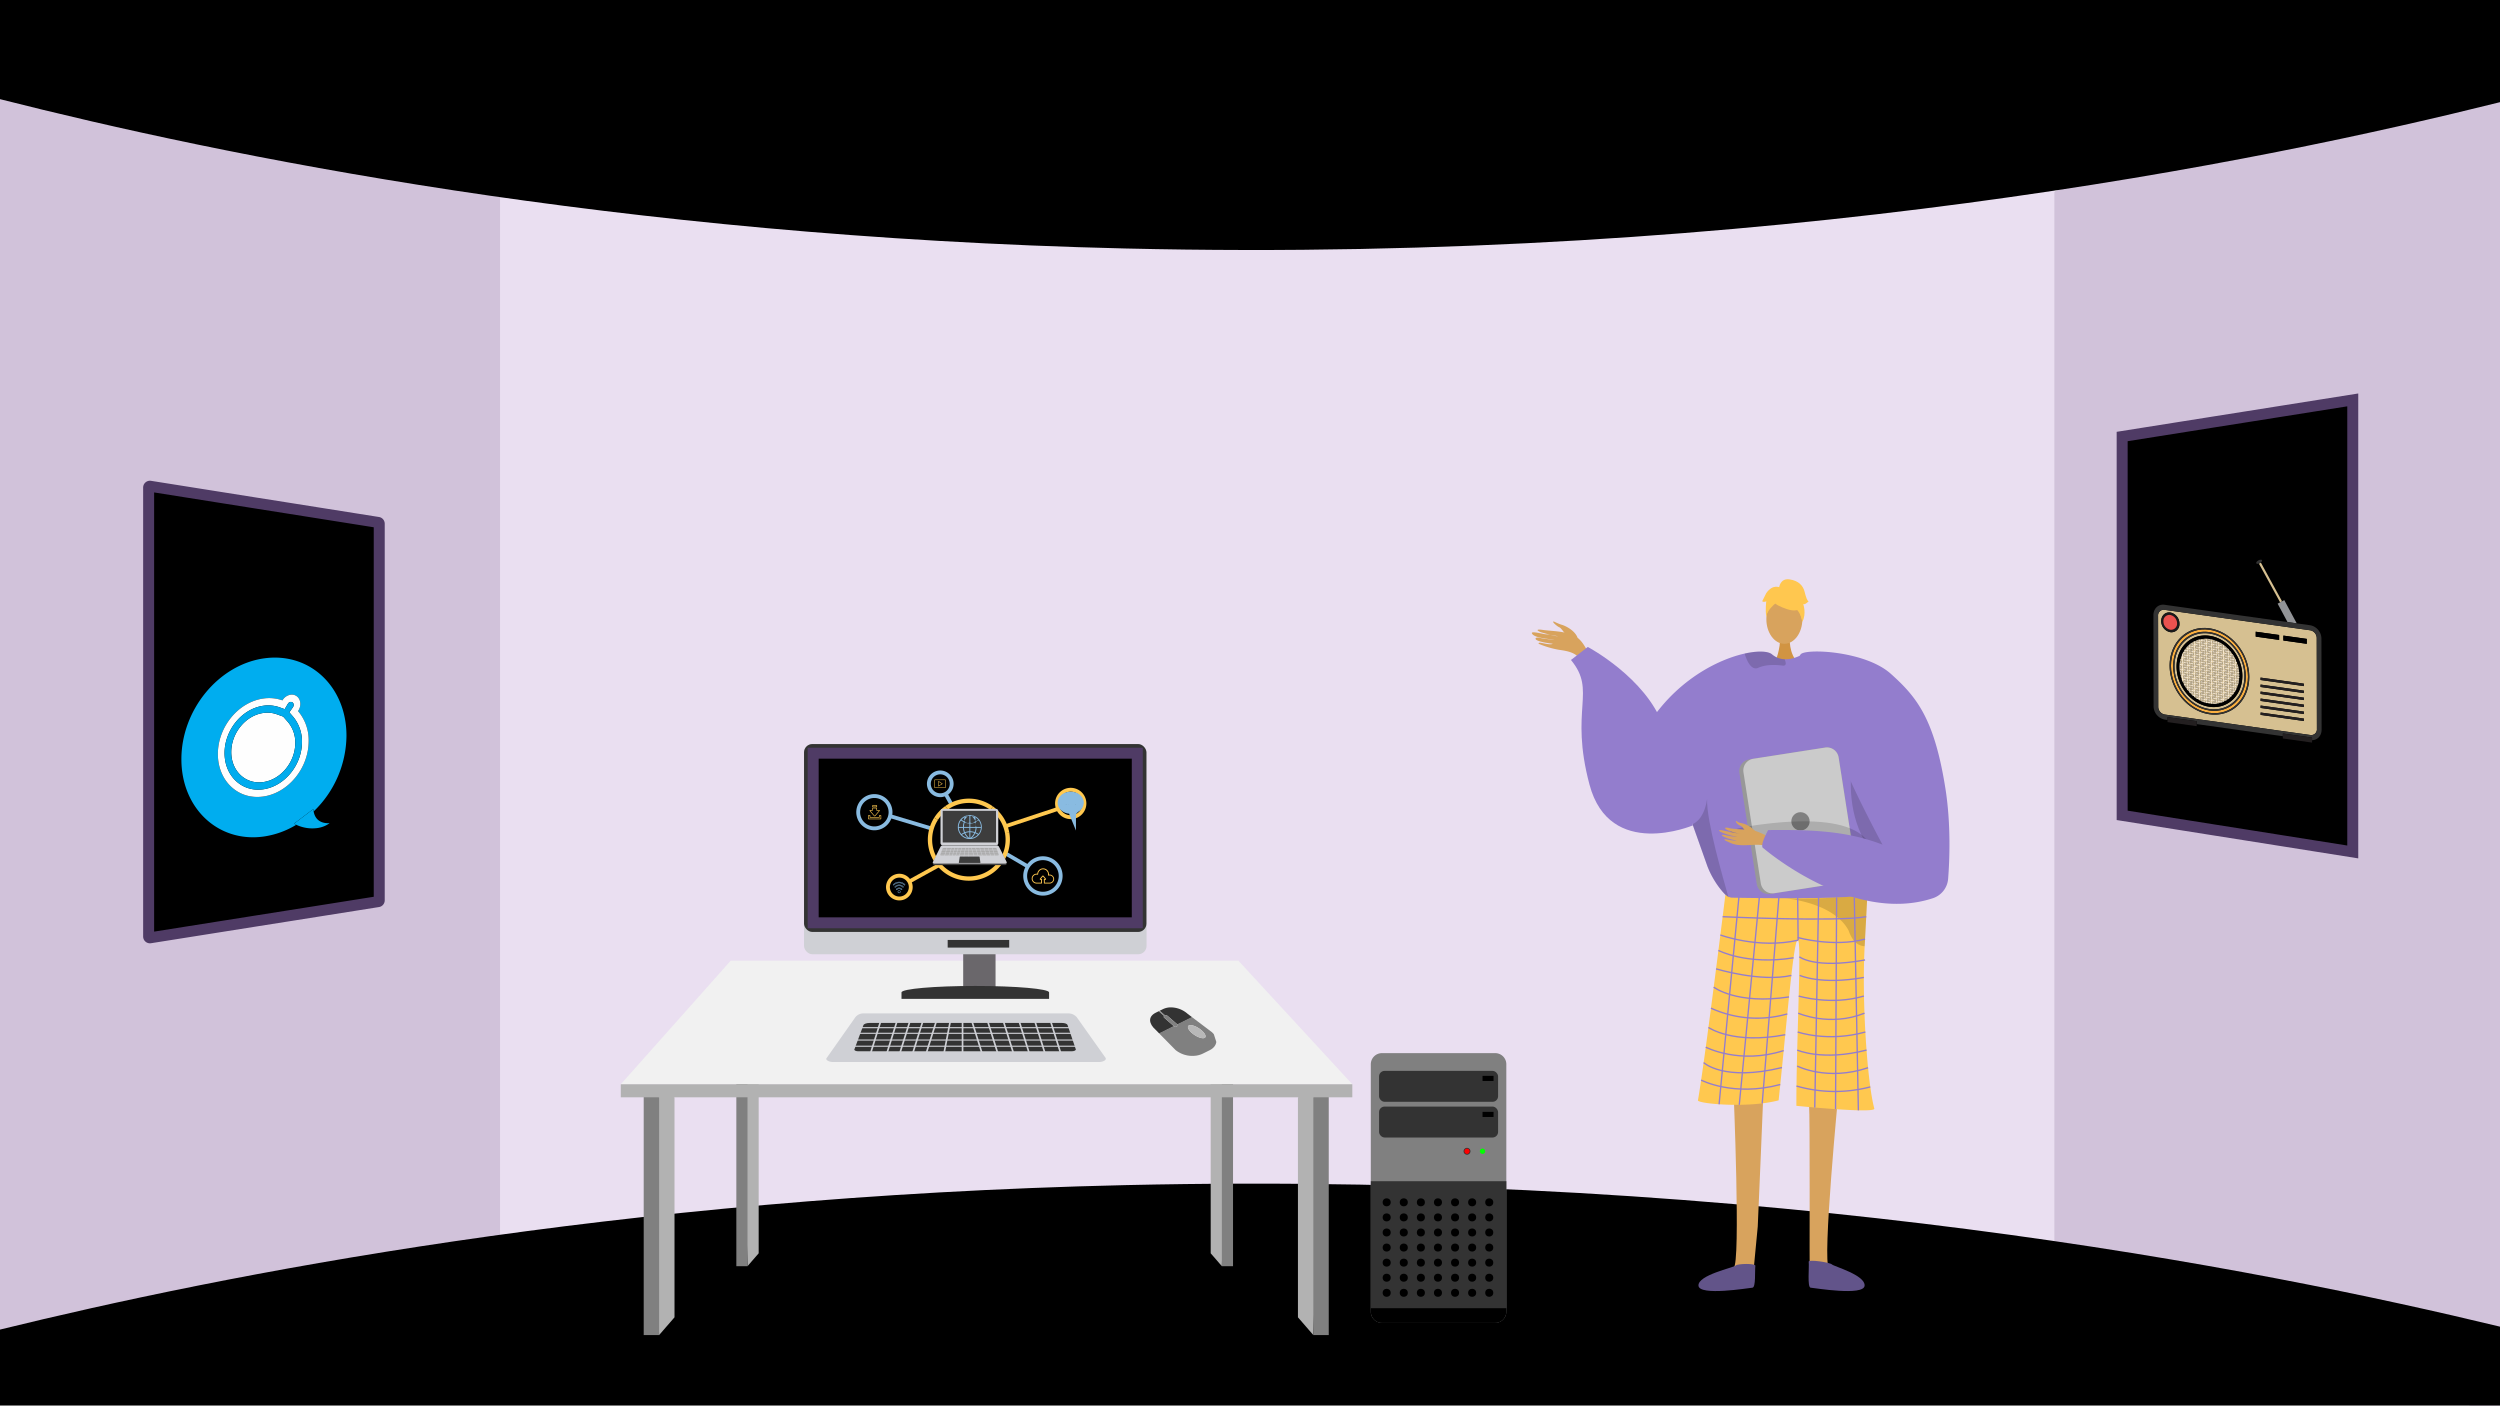 <svg xmlns="http://www.w3.org/2000/svg" xmlns:xlink="http://www.w3.org/1999/xlink" width="1366" height="768" viewBox="0 0 1366 768"><defs><style>.a,.al,.x{fill:none;}.b{clip-path:url(#a);}.c{fill:#d1c2da;}.d{fill:#eadff1;}.ae,.e{fill:#000;}.f{fill:#b2b2b2;}.g{fill:gray;}.h{fill:#f1f1f1;}.i{fill:#cfd0d5;}.j{fill:#333;}.k,.l{fill:#d8a35d;}.k{fill-rule:evenodd;}.m{fill:#d19442;}.n{fill:#937dcd;}.o{fill:#ffc84f;}.p{opacity:0.15;}.q{fill:#625489;}.r{fill:#62548a;}.s{opacity:0.3;}.t{opacity:0.5;}.u{fill:#ffc74f;}.v{fill:#989898;}.w{fill:#cbcbcb;}.x{stroke:#937dcd;stroke-width:0.747px;}.ae,.al,.x{stroke-miterlimit:10;}.y{isolation:isolate;}.z{clip-path:url(#b);}.aa{fill:#b8b8b8;}.ab{fill:#302f30;}.ac{fill:red;}.ad{fill:lime;}.ae{stroke:#4f3b65;stroke-width:6px;}.af{fill:#6a676b;}.ag{clip-path:url(#c);}.ah{fill:#00adef;}.ai{fill:#fefefe;}.aj{fill:#00acee;}.ak{fill:#89bbe1;}.al{stroke:#89bbe1;stroke-width:4px;}.am{fill:#ce521f;}.an{fill:#ebebeb;}.ao{fill:#8e96a3;}.ap{fill:#3d3d3d;}.aq{fill:#d0d1d6;}.ar{fill:#aaa;}.as{clip-path:url(#d);}.at{fill:#d6c091;}.au{fill:#929497;}.av{fill:#faaf40;}.aw{fill:#ffefd4;}.ax{fill:#1a1a1a;}.ay{fill:#eb524f;}.az{fill:#231f20;}</style><clipPath id="a"><rect class="a" width="1366" height="768" transform="translate(4380.934 1032.268)"/></clipPath><clipPath id="b"><path class="a" d="M5015.758,1610.386l-8.584-26.79,31.881-2.2,8.584,26.79Z"/></clipPath><clipPath id="c"><path class="a" d="M4479.958,1495.681l.181-97.353,90.2-12.676-.181,97.353Z"/></clipPath><clipPath id="d"><path class="a" d="M5649.476,1438.753l-.178-96.038-91.808-12.9.178,96.038Z"/></clipPath></defs><g transform="translate(-4380.934 -1032.268)"><g class="b"><path class="c" d="M5746.934,1034.337v770.5l-242.263-68.659-33-6.362,1.636-566.951,30.123-25.966Z"/><path class="c" d="M4697.076,1152.112l-16.054,565.2-300.089,75.579V1030.935l298.889,95.056Z"/><path class="d" d="M5078.813,1115.135h-424.67v627.183h849.29V1115.135Z"/><path class="e" d="M4380.733,1086.394c121.675,30.862,335.749,75.061,615.087,81.648,353.023,8.324,622.52-47.851,751.114-79.947v-63.446h-1366.2Z"/><path class="e" d="M4380.733,1758.8c121.675-29.856,335.749-72.615,615.087-78.987,353.023-8.053,622.52,46.291,751.114,77.341V1805.1l-1366,2.79Z"/></g><path class="f" d="M4749.488,1631.835v120.213l-8.417,9.712-4.208-133.487Z"/><path class="g" d="M4732.654,1628.274v133.487h8.417V1631.835Z"/><path class="f" d="M5090.128,1631.835v120.213l8.417,9.712,4.208-133.487Z"/><path class="g" d="M5106.963,1628.274v133.487h-8.417V1631.835Z"/><path class="f" d="M4795.475,1601.85v115.218l-6.1,7.042-3.051-124.841Z"/><path class="g" d="M4783.269,1599.268v124.841h6.1V1601.85Z"/><path class="f" d="M5042.456,1601.85v115.218l6.1,7.042,3.051-124.841Z"/><path class="g" d="M5054.662,1599.268v124.841h-6.1V1601.85Z"/><path class="h" d="M4720.136,1624.713l60.085-67.553h277.346l62.273,67.553Z"/><rect class="f" width="399.704" height="7.122" transform="translate(4720.136 1624.713)"/><path class="i" d="M4981.615,1612.55H4835.927c-1.618,0-4.281-1-3.281-2.23l15.728-22.337a5.578,5.578,0,0,1,4.547-1.988h111.488a6.04,6.04,0,0,1,4.912,2.141l15.569,21.968C4985.982,1611.5,4983.389,1612.55,4981.615,1612.55Z"/><path class="j" d="M4966.486,1606.69H4849.848c-1.294,0-2.282-.5-2.077-1.046l4.918-13.2c.266-.712,1.695-1.236,3.374-1.236h105.2c1.49,0,2.755.47,2.97,1.1l4.509,13.274C4968.921,1606.172,4967.86,1606.69,4966.486,1606.69Z"/><rect class="i" width="121.634" height="0.614" transform="translate(4847.437 1593.483)"/><rect class="i" width="121.634" height="0.614" transform="translate(4847.437 1596.554)"/><rect class="i" width="121.634" height="0.614" transform="translate(4847.437 1600.24)"/><rect class="i" width="121.634" height="0.614" transform="translate(4847.437 1603.619)"/><rect class="i" width="0.921" height="20.272" transform="translate(4862.168 1588.589) rotate(17.439)"/><rect class="i" width="0.921" height="20.272" transform="translate(4871.076 1588.589) rotate(17.439)"/><rect class="i" width="0.921" height="20.272" transform="translate(4878.14 1588.589) rotate(17.439)"/><rect class="i" width="0.921" height="20.272" transform="translate(4885.205 1588.589) rotate(17.439)"/><rect class="i" width="0.921" height="20.272" transform="translate(4892.577 1588.589) rotate(17.439)"/><rect class="i" width="0.921" height="20.272" transform="translate(4900.056 1588.359) rotate(10.978)"/><rect class="i" width="0.921" height="20.272" transform="translate(4906.411 1588.261)"/><rect class="i" width="0.921" height="20.272" transform="translate(4954.075 1588.865) rotate(-17.439)"/><rect class="i" width="0.921" height="20.272" transform="translate(4945.475 1588.865) rotate(-17.439)"/><rect class="i" width="0.921" height="20.272" transform="translate(4936.875 1588.865) rotate(-17.439)"/><rect class="i" width="0.921" height="20.272" transform="translate(4928.274 1588.865) rotate(-17.439)"/><rect class="i" width="0.921" height="20.272" transform="translate(4919.674 1588.865) rotate(-17.439)"/><rect class="i" width="0.921" height="20.272" transform="translate(4911.073 1588.865) rotate(-17.439)"/><path class="k" d="M5242.805,1380.437c-1.389-3.392-5.8-6.039-8.751-6.856a29.776,29.776,0,0,1-3.763-1.581c-2.287-.772,1.332,2.492,2.7,3.039,1.111.445,3.1,3.754,4.192,4.888s3.425,2.779,4.681,2.79S5242.625,1381.067,5242.805,1380.437Z"/><path class="k" d="M5250.472,1392.2c-2.654-4.766-4.64-10.428-9.736-12.794s-12.722-2.326-16.771-2.946c-4.763-.729-2.766.822-.256,1.494,1.631.437,6.906,2,8.553,1.988a52.534,52.534,0,0,0-6.877-1.119c-.391.11-7.948-1.953-7.435-.563,1,2.7,9.531,3.04,12.249,3.632-1.434-.052-3.765-.481-5.147-.538-1.172-.048-4.714-1.338-5.063-.26-.55,1.7,8.19,2.8,9.352,2.9-1.15.924-5.535-.46-7.064-.566-.153-.01-1.545.323.129.912a50.255,50.255,0,0,0,10.278,2.97c4.028.595,8.752,1.215,11.437,4.894C5246.27,1392.084,5248.374,1392.46,5250.472,1392.2Z"/><path class="l" d="M5385.639,1627.521s-9.277,95.725-5.332,97.373c7.076,3,34.792,12.822,4.236,10.664-15.7.946-14.545-2.561-14.79-5.533-.2-2.428.26-88.1-.385-94.76-.144-1.492-.231-2.394-.231-2.394Z"/><path class="l" d="M5328.11,1627.521s4.022,95.725.077,97.373c-7.077,3-34.792,12.822-4.236,10.664,15.7.946,14.545-2.561,14.79-5.533.2-2.428,1.981-20.856,2.626-27.518.144-1.492,3.22-76.36,3.22-76.36Z"/><path class="m" d="M5358.878,1380.5s-.817,9.121,4.809,14.165-12.966,0-12.966,0,3.46-8.736,2.684-14.165S5358.878,1380.5,5358.878,1380.5Z"/><ellipse class="l" cx="9.836" cy="13.42" rx="9.836" ry="13.42" transform="translate(5346.074 1357.196)"/><path class="n" d="M5275.809,1438.5c14.89-31.148,41.465-45.359,58.433-49.132,7.344-1.636,12.888-1.315,14.912.434a11.005,11.005,0,0,0,6.867,2.667,14.889,14.889,0,0,0,3.855-.351,19.188,19.188,0,0,0,4.087-1.39c.627-.291.993-.5.993-.5a39.886,39.886,0,0,1,10.385.62c38.388,7.517,45.067,71.882,44.724,77.418-.21,3.3-3.616,18.223-7.875,31.492-3.489,10.893-7.561,20.673-10.908,22.025-7.427,2.989-63.5,7.091-75.027,1.592-.269-.2-.56-.419-.837-.658-4.326-3.519-9.018-10.467-11.506-16.975,0-.007-6.627-18.685-7.979-22.488-.015-.038-.023-.068-.037-.1-.045-.15-.1-.292-.15-.426-.015-.053-.037-.1-.052-.15"/><path class="o" d="M5323.685,1521.164a6.062,6.062,0,0,0,3.442,1.587c8.086.159,43.01.757,61.956-.331,6.684-.385,11.379-.979,12.2-1.88,0,0,0,.027-.005.077-.05,1.044-.649,13-1.49,28.671-1.66,30.936,1.538,75.244,5.273,88.693.807,2.9-42.586-1.495-42.586-1.495-.121-31.925,2.908-87.973.951-90.485-2.38-3.056-6.239,46.243-10.664,87.5-17.184,4.483-44.4,1.761-44.081,0C5312.42,1612.578,5323.685,1521.164,5323.685,1521.164Z"/><path class="p" d="M5305.7,1482.577c.015.053.037.1.052.15.052.134.1.276.15.426.014.029.022.059.037.1,1.352,3.8,7.979,22.481,7.979,22.488,2.488,6.508,7.18,13.456,11.506,16.975-2.936-10.632-12.089-41.451-11.737-53.868C5311.934,1480.814,5305.7,1482.57,5305.7,1482.577Z"/><path class="p" d="M5395.462,1438.052s-18.582,55.47,32.974,79.028l1.048.7-.267-13.047s-24.293-33.9-24.385-34.772S5395.462,1438.052,5395.462,1438.052Z"/><path class="p" d="M5356.671,1394.67c.029.889-.441,1.472-1.868,1.277-4.453-.6-9.481-.478-13.135,1.2a3.1,3.1,0,0,1-3-.127c-2.339-1.367-3.788-5.447-4.364-7.255a1.266,1.266,0,0,1-.059-.4c7.344-1.636,12.888-1.315,14.912.434a11.005,11.005,0,0,0,6.867,2.667A6.074,6.074,0,0,1,5356.671,1394.67Z"/><path class="q" d="M5340.064,1723.9c.183-1.382-9.651-1.253-10.764-.13s-20.711,5.166-20.323,10.986,27.549,1.245,29.489,1.108S5339.7,1726.617,5340.064,1723.9Z"/><path class="r" d="M5369.2,1721.659c-.183-1.382,11.588.372,12.7,1.495s18.249,5.783,17.861,11.6-27.549,1.245-29.489,1.108S5369.562,1724.375,5369.2,1721.659Z"/><g class="s"><path d="M5355.928,1523.06l-.389-.032S5355.677,1523.037,5355.928,1523.06Z"/><path class="t" d="M5355.928,1523.06c10.408.831,33.155-.64,33.155-.64,6.684-.385,11.379-.979,12.2-1.88,0,0,0,.027-.005.077-.05,1.044-.649,13-1.49,28.671a7.669,7.669,0,0,1-1.094-.126,8.521,8.521,0,0,1-5.508-3.914,18.947,18.947,0,0,1-2.142-4.473C5383.288,1526.01,5359.262,1523.359,5355.928,1523.06Z"/></g><path class="u" d="M5352.214,1362.913s17.029,9.442,11.975-5.717C5360.692,1346.708,5340.6,1356.155,5352.214,1362.913Z"/><path class="u" d="M5354.683,1359.292s-9.528,5.653-8.609,11.324c0,0-2.1-16.932,7.373-17.357s13.141.489,12.3,18.393C5365.747,1371.652,5362.994,1357.41,5354.683,1359.292Z"/><path class="u" d="M5353.034,1353.369s.478-5.275,5.708-4.528,7.471,3.735,8.219,6.724,1.494,5.23,2.241,5.23c0,0-2.241,2.241-2.989,1.494,0,0,1.94,5.373-.524,9.784,0,0-.97-6.8-4.705-7.542S5353.034,1353.369,5353.034,1353.369Z"/><path class="u" d="M5353.512,1353.324s-3.735-2.242-7.471,2.988l-2.241,4.483s.747.747,2.241,0c0,0-.681,5.264.033,8.235l2.208-8.982Z"/><path class="v" d="M5331.352,1454.6l9.474,60.689a6.482,6.482,0,0,0,7.4,5.4l41.42-6.47a1.974,1.974,0,0,0,.292-.06,6.458,6.458,0,0,0,5.1-7.337l-9.474-60.689a6.471,6.471,0,0,0-7.4-5.4l-39.5,6.164-1.92.3A6.472,6.472,0,0,0,5331.352,1454.6Z"/><path class="w" d="M5333.564,1454.246l9.473,60.69a6.471,6.471,0,0,0,7.4,5.394l39.5-6.164a6.458,6.458,0,0,0,5.1-7.337l-9.474-60.689a6.471,6.471,0,0,0-7.4-5.4l-39.5,6.164A6.458,6.458,0,0,0,5333.564,1454.246Z"/><circle class="g" cx="5" cy="5" r="5" transform="translate(5359.723 1476.047)"/><path class="p" d="M5403.346,1497.415s.971-22.309-58.8-14.838,44.828,14.2,44.828,14.2Z"/><path class="k" d="M5350.112,1490.935c-.708-.237-8.183-4.714-12.236-5.088s-10.113-.543-12.205-1.138c-2.461-.7-3.083.278-.247,1.36a39.9,39.9,0,0,0,6.455,1.828c.405.017-2.236-.338-5.106-.933-3.051-.633-6.36-1.492-6.512-.949-.293,1.054,8.495,3.423,10.044,3.591a39.108,39.108,0,0,1-4.082-.495c-1.843-.327-3.954-.979-4.369-.6-.653.6,4,2.429,7.848,2.962.067.125-1.175.319-5.7-.621-.455-.094-1.613.1-.124.793,3.136,1.45,4.377,2.305,8.921,2.446,4.43.139,9.321-.773,12.508.3Z"/><path class="k" d="M5339.829,1486.246s-3.43-3.6-7.283-4.2c-2.289-.354-2.236-.93-2.626-1.1-1.3-.571-.042,1.835,1.9,2.452,1.581.5,2.464,3.2,3.414,3.776s3.794,1.624,4.5,1.252S5339.829,1486.246,5339.829,1486.246Z"/><path class="n" d="M5414.03,1400.393c14.073,12.592,23.811,24.287,29.885,62.759,3.082,19.519,2.279,39.037,1.477,49.331a12.161,12.161,0,0,1-8.358,10.575c-44.093,14.544-92.525-27.3-92.525-27.3-2.525-.94,2.558-9.944,2.558-9.944,24.376-.252,43.055.495,62.48,7.966-.1-.046-19.1-35.73-21.667-45.575-6.733-25.817-28.9-48.157-23.161-58.276C5366.7,1386.433,5399.834,1387.692,5414.03,1400.393Z"/><line class="x" x1="11.019" y2="115.224" transform="translate(5320.254 1520.409)"/><line class="x" x1="10.936" y2="113.217" transform="translate(5331.273 1522.713)"/><line class="x" x1="9.094" y2="112.426" transform="translate(5343.805 1522.713)"/><line class="x" x2="0.234" y2="23.288" transform="translate(5363.195 1522.713)"/><line class="x" x1="2.11" y2="114.704" transform="translate(5372.514 1522.713)"/><line class="x" x1="0.588" y2="115.666" transform="translate(5383.87 1522.641)"/><line class="x" x2="2.225" y2="116.331" transform="translate(5394.123 1522.641)"/><path class="x" d="M5322.195,1533.15s62.052,2.93,78.447,0"/><path class="x" d="M5363.429,1546c-21.711,4.917-42.488-2.856-42.488-2.856"/><path class="x" d="M5363.195,1544.532s19.594,5.505,36.8.856"/><path class="x" d="M5319.873,1551.589s15.647,8.192,41.061,4.015"/><path class="x" d="M5318.592,1561.645s24.348,7.434,41.138,3.609"/><path class="x" d="M5317.308,1571.636s12.4,9.721,41.151,5.36"/><path class="x" d="M5315.813,1583.128a60.331,60.331,0,0,0,41.7,3.142"/><path class="x" d="M5314.423,1593.655s13.392,9.506,41.969,3.985"/><path class="x" d="M5312.97,1604.448s18.484,9.662,42.569,1.856"/><path class="x" d="M5311.807,1612.87s10.9,10.488,42.809,2.713"/><path class="x" d="M5310.436,1622.431s17.633,9.289,43.238,2.419"/><path class="x" d="M5364.086,1555.049s8.185,6.759,35.913,1.742"/><path class="x" d="M5364.3,1565.221s11.486,5.356,35.042,1.127"/><path class="x" d="M5363.741,1576.512s17.736,5.342,35.6,0"/><path class="x" d="M5363.485,1585.875s17.242,7.665,36.2,0"/><path class="x" d="M5363.195,1596.154s16.415,5.76,36.968,0"/><path class="x" d="M5362.93,1606.027s13.837,6.208,37.88,0"/><path class="x" d="M5362.93,1614.762s16.428,8.466,38.716.9"/><path class="x" d="M5362.535,1625.681a75.948,75.948,0,0,0,40.33.466"/><path class="n" d="M5305.935,1483.25s-45.479,19.293-56.513-22.316,4.138-50.814-10.115-68.051l9.195-7.122s31.725,16.782,41.15,42.989S5305.935,1483.25,5305.935,1483.25Z"/><g class="y"><g class="z"><path class="g" d="M5038.443,1599.543c-1.388.095-3.691-.832-5.678-2.364-2.4-1.856-3.418-3.9-2.282-4.56a1.711,1.711,0,0,1,.745-.2c1.387-.1,3.69.831,5.677,2.363,2.4,1.856,3.418,3.9,2.283,4.561a1.714,1.714,0,0,1-.745.2m-6.208-11.509-8.012,3.98.046.04c.335.293.367.645.076.8l-.832.411a.655.655,0,0,1-.236.059,1.332,1.332,0,0,1-.9-.328l-.043-.037-8.012,3.977,8.918,9.057a14.611,14.611,0,0,0,10.3,3.173,12.119,12.119,0,0,0,4.535-1.162l3.8-1.886c4.413-2.188,4.932-6.639,1.151-9.943l-10.782-8.136"/><path class="j" d="M5017.376,1587.329l0,0,0,0m-3.051-2.662-1.894.943c-4.412,2.188-3.8,6.083-.019,9.381l1.907,1.94,8.012-3.977-5.3-4.623c-.335-.294-.369-.651-.076-.8l.146-.072-3.039-2.661.264-.133,0,0"/><path class="j" d="M5020.03,1582.711a10.061,10.061,0,0,0-3.8,1.013l-1.9.943,0,0,.266-.133,3.048,2.66-.267.132.414-.2a.64.64,0,0,1,.239-.062,1.338,1.338,0,0,1,.9.325l5.3,4.626,8.012-3.98-2.306-1.738a14,14,0,0,0-9.9-3.585"/><path class="g" d="M5018.029,1587.063a.64.64,0,0,0-.239.062l-.414.2,0,0-.27.133h0l-.146.072c-.293.144-.259.5.076.8l5.3,4.623.043.037a1.332,1.332,0,0,0,.9.328.655.655,0,0,0,.236-.059l.832-.411c.291-.15.259-.5-.076-.8l-.046-.04-5.3-4.626a1.338,1.338,0,0,0-.9-.325"/><path class="g" d="M5014.6,1584.537l-.267.134-.264.132,3.039,2.661h0l.27-.133h0l.267-.132-3.048-2.661"/><path class="aa" d="M5031.228,1592.417a1.711,1.711,0,0,0-.745.2c-1.136.661-.115,2.7,2.282,4.56,1.987,1.532,4.29,2.459,5.678,2.364a1.714,1.714,0,0,0,.745-.2c1.135-.661.115-2.7-2.283-4.561-1.987-1.532-4.29-2.459-5.677-2.363"/></g></g><path class="g" d="M5197.9,1755.068h-61.867a6.091,6.091,0,0,1-6.091-6.086V1613.79a6.1,6.1,0,0,1,6.091-6.091H5197.9a6.092,6.092,0,0,1,6.09,6.091v135.192A6.088,6.088,0,0,1,5197.9,1755.068Z"/><path class="j" d="M5204,1747.334v-69.656h-74.048v69.656c0,4.272,2.731,7.734,6.091,7.734H5197.9C5201.268,1755.068,5204,1751.606,5204,1747.334Z"/><path class="ab" d="M5184.376,1661.32a1.861,1.861,0,1,1-1.861-1.859A1.86,1.86,0,0,1,5184.376,1661.32Z"/><path class="ac" d="M5182.515,1662.777a1.456,1.456,0,1,1,1.457-1.457A1.457,1.457,0,0,1,5182.515,1662.777Z"/><path class="ad" d="M5192.447,1661.32a1.454,1.454,0,1,1-1.455-1.456A1.456,1.456,0,0,1,5192.447,1661.32Z"/><rect class="j" width="65.037" height="16.907" rx="3.045" transform="translate(5134.452 1617.391)"/><rect class="j" width="65.037" height="16.909" rx="3.045" transform="translate(5134.452 1636.898)"/><rect width="6.014" height="2.79" transform="translate(5190.992 1639.792)"/><rect width="6.014" height="2.795" transform="translate(5190.992 1620.12)"/><path d="M5129.947,1747.073v1.909a6.091,6.091,0,0,0,6.091,6.086H5197.9a6.088,6.088,0,0,0,6.09-6.086v-1.909Z"/><circle cx="2.198" cy="2.198" r="2.198" transform="translate(5136.42 1687.017)"/><circle cx="2.198" cy="2.198" r="2.198" transform="translate(5145.76 1687.017)"/><circle cx="2.198" cy="2.198" r="2.198" transform="translate(5155.099 1687.017)"/><circle cx="2.198" cy="2.198" r="2.198" transform="translate(5164.439 1687.017)"/><circle cx="2.198" cy="2.198" r="2.198" transform="translate(5173.778 1687.017)"/><circle cx="2.198" cy="2.198" r="2.198" transform="translate(5183.118 1687.017)"/><circle cx="2.198" cy="2.198" r="2.198" transform="translate(5192.458 1687.017)"/><circle cx="2.198" cy="2.198" r="2.198" transform="translate(5136.42 1695.258)"/><circle cx="2.198" cy="2.198" r="2.198" transform="translate(5145.76 1695.258)"/><circle cx="2.198" cy="2.198" r="2.198" transform="translate(5155.099 1695.258)"/><circle cx="2.198" cy="2.198" r="2.198" transform="translate(5164.439 1695.258)"/><circle cx="2.198" cy="2.198" r="2.198" transform="translate(5173.778 1695.258)"/><circle cx="2.198" cy="2.198" r="2.198" transform="translate(5183.118 1695.258)"/><circle cx="2.198" cy="2.198" r="2.198" transform="translate(5192.458 1695.258)"/><circle cx="2.198" cy="2.198" r="2.198" transform="translate(5136.42 1703.499)"/><circle cx="2.198" cy="2.198" r="2.198" transform="translate(5145.76 1703.499)"/><circle cx="2.198" cy="2.198" r="2.198" transform="translate(5155.099 1703.499)"/><circle cx="2.198" cy="2.198" r="2.198" transform="translate(5164.439 1703.499)"/><circle cx="2.198" cy="2.198" r="2.198" transform="translate(5173.778 1703.499)"/><circle cx="2.198" cy="2.198" r="2.198" transform="translate(5183.118 1703.499)"/><circle cx="2.198" cy="2.198" r="2.198" transform="translate(5192.458 1703.499)"/><circle cx="2.198" cy="2.198" r="2.198" transform="translate(5136.42 1711.74)"/><circle cx="2.198" cy="2.198" r="2.198" transform="translate(5145.76 1711.74)"/><circle cx="2.198" cy="2.198" r="2.198" transform="translate(5155.099 1711.74)"/><circle cx="2.198" cy="2.198" r="2.198" transform="translate(5164.439 1711.74)"/><circle cx="2.198" cy="2.198" r="2.198" transform="translate(5173.778 1711.74)"/><circle cx="2.198" cy="2.198" r="2.198" transform="translate(5183.118 1711.74)"/><circle cx="2.198" cy="2.198" r="2.198" transform="translate(5192.458 1711.74)"/><circle cx="2.198" cy="2.198" r="2.198" transform="translate(5136.42 1719.981)"/><circle cx="2.198" cy="2.198" r="2.198" transform="translate(5145.76 1719.981)"/><circle cx="2.198" cy="2.198" r="2.198" transform="translate(5155.099 1719.981)"/><circle cx="2.198" cy="2.198" r="2.198" transform="translate(5164.439 1719.981)"/><circle cx="2.198" cy="2.198" r="2.198" transform="translate(5173.778 1719.981)"/><circle cx="2.198" cy="2.198" r="2.198" transform="translate(5183.118 1719.981)"/><circle cx="2.198" cy="2.198" r="2.198" transform="translate(5192.458 1719.981)"/><circle cx="2.198" cy="2.198" r="2.198" transform="translate(5136.42 1728.222)"/><circle cx="2.198" cy="2.198" r="2.198" transform="translate(5145.76 1728.222)"/><circle cx="2.198" cy="2.198" r="2.198" transform="translate(5155.099 1728.222)"/><circle cx="2.198" cy="2.198" r="2.198" transform="translate(5164.439 1728.222)"/><circle cx="2.198" cy="2.198" r="2.198" transform="translate(5173.778 1728.222)"/><circle cx="2.198" cy="2.198" r="2.198" transform="translate(5183.118 1728.222)"/><circle cx="2.198" cy="2.198" r="2.198" transform="translate(5192.458 1728.222)"/><circle cx="2.198" cy="2.198" r="2.198" transform="translate(5136.42 1736.462)"/><circle cx="2.198" cy="2.198" r="2.198" transform="translate(5145.76 1736.462)"/><circle cx="2.198" cy="2.198" r="2.198" transform="translate(5155.099 1736.462)"/><circle cx="2.198" cy="2.198" r="2.198" transform="translate(5164.439 1736.462)"/><circle cx="2.198" cy="2.198" r="2.198" transform="translate(5173.778 1736.462)"/><circle cx="2.198" cy="2.198" r="2.198" transform="translate(5183.118 1736.462)"/><circle cx="2.198" cy="2.198" r="2.198" transform="translate(5192.458 1736.462)"/><path class="ae" d="M4588.147,1318.434v205.775a.717.717,0,0,1-.6.709l-50.4,8-16,2.53-58.17,9.238a.717.717,0,0,1-.83-.708v-245.32a.717.717,0,0,1,.83-.708l58.17,9.238,16,2.53,50.4,8A.717.717,0,0,1,4588.147,1318.434Z"/><rect class="af" width="17.682" height="20.534" transform="translate(4907.222 1552.896)"/><rect class="i" width="187.161" height="114.853" rx="4.563" transform="translate(4820.255 1438.818)"/><path class="j" d="M4873.514,1578.043v-3.52c0-1.953,18.058-3.531,40.321-3.531s40.318,1.578,40.318,3.531v3.52Z"/><rect class="j" width="33.614" height="4.178" transform="translate(4898.746 1545.854)"/><rect class="j" width="187.089" height="102.671" rx="4.563" transform="translate(4820.255 1438.818)"/><rect class="ae" width="92.671" height="177.089" transform="translate(5002.344 1443.817) rotate(90)"/><path class="ae" d="M5540.483,1270.778v207l51,8.1,16,2.53,59,9.37v-247l-59,9.37-16,2.53Z"/><g class="y"><g class="ag"><path class="ah" d="M4535.253,1414.958a6.327,6.327,0,0,1,4.419-3.1c2.972-.418,5.378,1.846,5.372,5.062a6.9,6.9,0,0,1-1.257,3.894,24.594,24.594,0,0,1,5.8,16.42c-.028,14.784-11.152,28.336-24.85,30.262s-24.786-8.506-24.759-23.29,11.153-28.337,24.858-30.263a21.6,21.6,0,0,1,10.417,1.017m-10.016-22.968c-24.9,3.5-45.139,28.126-45.189,55.015s20.1,45.838,45.009,42.338a47.16,47.16,0,0,0,17.762-6.413q-.617-.273-1.252-.592l10.642-8.057a7.8,7.8,0,0,0,.111,1.35,58.125,58.125,0,0,0,17.926-41.3c.05-26.888-20.1-45.839-45.009-42.338"/><path class="ah" d="M4552.209,1474.281l-10.642,8.057q.635.318,1.252.592a20.563,20.563,0,0,0,11.3,1.818,14.9,14.9,0,0,0,6.929-2.694c-6.767.342-8.36-4.108-8.732-6.423a7.8,7.8,0,0,1-.111-1.35"/><path class="ai" d="M4524.822,1421.835c-9.653,1.356-17.511,10.931-17.53,21.341s7.807,17.781,17.459,16.424,17.5-10.931,17.522-21.34a17.437,17.437,0,0,0-4.086-11.579l-1.974-2.246-.528-.618-.752-.266-2.769-1a15.218,15.218,0,0,0-7.342-.714m11.664-2.08,1.759-2.953a2,2,0,0,1,1.419-.995,1.525,1.525,0,0,1,1.727,1.625,2.2,2.2,0,0,1-.4,1.249l-1.967,2.809,1.966,2.256a21.109,21.109,0,0,1,4.947,14c-.023,12.589-9.535,24.16-21.19,25.8s-21.136-7.264-21.113-19.853,9.535-24.159,21.2-25.8a18.392,18.392,0,0,1,8.88.861l2.777,1m3.186-7.9a6.327,6.327,0,0,0-4.419,3.1,21.6,21.6,0,0,0-10.417-1.017c-13.705,1.926-24.83,15.479-24.858,30.263s11.053,25.216,24.759,23.29,24.822-15.478,24.85-30.262a24.594,24.594,0,0,0-5.8-16.42,6.9,6.9,0,0,0,1.257-3.894c.006-3.216-2.4-5.48-5.372-5.062"/><path class="aj" d="M4524.751,1459.6c-9.652,1.357-17.479-6.014-17.459-16.424s7.877-19.985,17.53-21.341a15.218,15.218,0,0,1,7.342.714l2.769,1,.752.266.528.618,1.974,2.246a17.437,17.437,0,0,1,4.086,11.579c-.019,10.409-7.877,19.985-17.522,21.34m14.913-43.793a2,2,0,0,0-1.419.995l-1.759,2.953-2.777-1a18.392,18.392,0,0,0-8.88-.861c-11.663,1.639-21.175,13.21-21.2,25.8s9.45,21.492,21.113,19.853,21.167-13.209,21.19-25.8a21.109,21.109,0,0,0-4.947-14l-1.966-2.256,1.967-2.809a2.2,2.2,0,0,0,.4-1.249,1.525,1.525,0,0,0-1.727-1.625"/></g></g><path class="ak" d="M4950.789,1521.644a10.752,10.752,0,1,1,10.751-10.751A10.763,10.763,0,0,1,4950.789,1521.644Zm0-19.4a8.643,8.643,0,1,0,8.643,8.644A8.653,8.653,0,0,0,4950.789,1502.249Z"/><path class="o" d="M4965.978,1479.831a8.549,8.549,0,1,1,8.549-8.548A8.558,8.558,0,0,1,4965.978,1479.831Zm0-14.989a6.441,6.441,0,1,0,6.441,6.441A6.447,6.447,0,0,0,4965.978,1464.842Z"/><path class="ak" d="M4858.689,1485.942a9.885,9.885,0,1,1,9.884-9.884A9.9,9.9,0,0,1,4858.689,1485.942Zm0-17.661a7.776,7.776,0,1,0,7.776,7.777A7.786,7.786,0,0,0,4858.689,1468.281Z"/><path class="o" d="M4872.342,1524.256a7.284,7.284,0,1,1,7.285-7.284A7.293,7.293,0,0,1,4872.342,1524.256Zm0-12.461a5.176,5.176,0,1,0,5.177,5.177A5.182,5.182,0,0,0,4872.342,1511.8Z"/><path class="ak" d="M4894.7,1467.833a7.284,7.284,0,1,1,7.284-7.284A7.292,7.292,0,0,1,4894.7,1467.833Zm0-12.461a5.177,5.177,0,1,0,5.176,5.177A5.183,5.183,0,0,0,4894.7,1455.372Z"/><rect class="ak" width="2.108" height="14.315" transform="matrix(0.505, -0.863, 0.863, 0.505, 4929.69, 1499.412)"/><rect class="o" width="30.031" height="2.108" transform="translate(4929.638 1482.842) rotate(-18.292)"/><rect class="ak" width="2.108" height="23.695" transform="matrix(0.287, -0.958, 0.958, 0.287, 4866.955, 1479.207)"/><rect class="o" width="18.739" height="2.108" transform="translate(4877.273 1513.009) rotate(-28.874)"/><rect class="ak" width="2.108" height="6.696" transform="translate(4896.583 1466.357) rotate(-29.093)"/><path class="o" d="M4930.056,1487.465l2.378-.168a22.464,22.464,0,0,0-9.006-14.428l-1.247,2.023A20.089,20.089,0,0,1,4930.056,1487.465Z"/><path class="o" d="M4910.321,1471a19.947,19.947,0,0,1,11.86,3.892l1.247-2.023a22.385,22.385,0,0,0-26.054-.117l1.528,1.825A19.944,19.944,0,0,1,4910.321,1471Z"/><path class="o" d="M4898.9,1474.577l-1.528-1.825a22.61,22.61,0,0,0-6,6.322l2.054,1.189A20.225,20.225,0,0,1,4898.9,1474.577Z"/><path class="o" d="M4932.434,1487.3l-2.378.168a20.061,20.061,0,1,1-36.631-7.2l-2.054-1.189a22.426,22.426,0,1,0,41.38,11.984A22.525,22.525,0,0,0,4932.434,1487.3Z"/><path class="al" d="M4965.978,1466.843c-2.838,0-5.146,1.814-5.146,4.042s2.308,4.042,5.146,4.042c.148,0,.3-.006.456-.017l.4.978a.23.23,0,0,0,.175.14.193.193,0,0,0,.042,0,.234.234,0,0,0,.174-.077l1.473-1.64a3.917,3.917,0,0,0,2.422-3.43C4971.124,1468.657,4968.815,1466.843,4965.978,1466.843Zm-1.929,5.081a.615.615,0,1,1,.615-.616A.616.616,0,0,1,4964.049,1471.924Zm1.943,0a.615.615,0,1,1,.615-.616A.616.616,0,0,1,4965.992,1471.924Zm1.852,0a.615.615,0,1,1,.616-.616A.615.615,0,0,1,4967.844,1471.924Z"/><path class="am" d="M4895.466,1486.989h0a.115.115,0,0,1-.069-.148l.1-.256.217.08-.094.256A.117.117,0,0,1,4895.466,1486.989Z"/><path class="am" d="M4896.677,1487.435h0a.116.116,0,0,1-.069-.148l.094-.256c.007-.017.217.082.217.082l-.094.254A.116.116,0,0,1,4896.677,1487.435Z"/><path class="an" d="M4895.443,1486.939h0a.116.116,0,0,1-.069-.148l.1-.28a.116.116,0,0,1,.149-.069h0a.117.117,0,0,1,.068.149l-.1.28A.116.116,0,0,1,4895.443,1486.939Z"/><path class="an" d="M4896.651,1487.384h0a.116.116,0,0,1-.069-.148l.1-.28a.116.116,0,0,1,.149-.069h0a.116.116,0,0,1,.069.149l-.1.28A.116.116,0,0,1,4896.651,1487.384Z"/><rect class="ao" width="0.492" height="0.759" transform="translate(4894.981 1490.073) rotate(-69.783)"/><rect class="ao" width="0.492" height="0.759" transform="translate(4895.306 1489.259) rotate(-69.783)"/><path class="ap" d="M4930.08,1504.969h-38.553a.857.857,0,0,1-.926-.845v-.578l4.22-7.8a1.345,1.345,0,0,1,1.2-.745h29.5a3.888,3.888,0,0,1,2.011,1.576l3.481,7.1v.255A.919.919,0,0,1,4930.08,1504.969Z"/><path class="aq" d="M4930.084,1504.152H4891.53c-.428,0-1.133-.375-.868-.837l4.162-8.383a1.342,1.342,0,0,1,1.2-.746h29.5a1.454,1.454,0,0,1,1.3.8l4.12,8.244C4931.239,1503.76,4930.553,1504.152,4930.084,1504.152Z"/><rect class="aq" width="31.572" height="19.95" rx="1.154" transform="translate(4894.818 1474.221)"/><rect class="ap" width="29.137" height="17.287" transform="translate(4896.03 1475.309)"/><path class="ap" d="M4916.4,1503.79h-11.36a.205.205,0,0,1-.2-.238l.479-2.992a.333.333,0,0,1,.329-.28h10.246a.292.292,0,0,1,.289.25l.439,3.009A.222.222,0,0,1,4916.4,1503.79Z"/><path class="ar" d="M4926.08,1499.663h-30.866c-.342,0-.6-.132-.549-.277l1.3-3.493c.07-.189.449-.327.893-.327h27.84c.394,0,.729.124.786.292l1.193,3.513C4926.725,1499.526,4926.444,1499.663,4926.08,1499.663Z"/><rect class="aq" width="32.188" height="0.163" transform="translate(4894.576 1496.168)"/><rect class="aq" width="32.188" height="0.163" transform="translate(4894.576 1496.98)"/><rect class="aq" width="32.188" height="0.163" transform="translate(4894.576 1497.956)"/><rect class="aq" width="32.188" height="0.163" transform="translate(4894.576 1498.85)"/><rect class="aq" width="0.244" height="5.365" transform="translate(4898.475 1494.873) rotate(17.439)"/><rect class="aq" width="0.244" height="5.365" transform="translate(4900.832 1494.873) rotate(17.439)"/><rect class="aq" width="0.244" height="5.365" transform="translate(4902.701 1494.872) rotate(17.439)"/><rect class="aq" width="0.244" height="5.365" transform="translate(4904.571 1494.873) rotate(17.439)"/><rect class="aq" width="0.244" height="5.365" transform="translate(4906.521 1494.872) rotate(17.439)"/><rect class="aq" width="0.244" height="5.365" transform="translate(4908.501 1494.812) rotate(10.978)"/><rect class="aq" width="0.244" height="5.365" transform="translate(4910.183 1494.786)"/><rect class="aq" width="0.244" height="5.365" transform="translate(4922.796 1494.946) rotate(-17.439)"/><rect class="aq" width="0.244" height="5.365" transform="translate(4920.52 1494.946) rotate(-17.439)"/><rect class="aq" width="0.244" height="5.365" transform="translate(4918.244 1494.946) rotate(-17.439)"/><rect class="aq" width="0.244" height="5.365" transform="translate(4915.968 1494.946) rotate(-17.439)"/><rect class="aq" width="0.244" height="5.365" transform="translate(4913.692 1494.946) rotate(-17.439)"/><rect class="aq" width="0.244" height="5.365" transform="translate(4911.417 1494.946) rotate(-17.439)"/><path class="ak" d="M4910.508,1490.709l.63,0a6.557,6.557,0,0,0,0-13.1l-.624,0-.006,0a6.559,6.559,0,0,0,0,13.1Zm-3.96-2.31a7.292,7.292,0,0,1,1.341-.771,7.833,7.833,0,0,0,1.867,2.48A6.065,6.065,0,0,1,4906.548,1488.4Zm4.058,1.75a7.491,7.491,0,0,1-2.245-2.711,7.581,7.581,0,0,1,2.245-.446Zm0-3.664a8.067,8.067,0,0,0-2.45.489,7.5,7.5,0,0,1-.524-2.346h2.974Zm0-2.365-2.99,0a7.562,7.562,0,0,1,.409-2.427,7.953,7.953,0,0,0,2.581.547Zm1.269,6a7.854,7.854,0,0,0,1.931-2.587,7.358,7.358,0,0,1,1.443.783A6.055,6.055,0,0,1,4911.875,1490.124Zm3.709-2.188a7.859,7.859,0,0,0-1.583-.867,8.033,8.033,0,0,0,.524-2.444l2.367,0A5.99,5.99,0,0,1,4915.584,1487.936Zm.19-7.3a6,6,0,0,1,1.137,3.484l-2.371,0a1.98,1.98,0,0,1,1.234-3.486Zm-.313-.4a7.5,7.5,0,0,1-1.512.885,7.928,7.928,0,0,0-2.074-2.924A6.03,6.03,0,0,1,4915.461,1480.233Zm-4.348-2.01a1.975,1.975,0,1,1,0,3.518Zm0,4.025a7.975,7.975,0,0,0,2.539-.467,7.557,7.557,0,0,1,.381,2.337l-2.92,0Zm0,2.379,2.9,0a7.48,7.48,0,0,1-.492,2.268,8.1,8.1,0,0,0-2.412-.414Zm0,2.359a7.578,7.578,0,0,1,2.214.375,7.486,7.486,0,0,1-2.214,2.735Zm-.507-8.817v3.565a1.985,1.985,0,1,1,0-3.565Zm-.849.041a7.93,7.93,0,0,0-2.015,2.809,7.486,7.486,0,0,1-1.407-.872A6.042,6.042,0,0,1,4909.757,1478.21Zm-3.743,2.329a7.965,7.965,0,0,0,1.543.954,8.077,8.077,0,0,0-.448,2.629h-2.3A5.982,5.982,0,0,1,4906.014,1480.539Zm-1.187,4.091h2.3a7.986,7.986,0,0,0,.56,2.535,7.855,7.855,0,0,0-1.479.857A5.977,5.977,0,0,1,4904.827,1484.63Z"/><path class="o" d="M4956.919,1512.589a2.515,2.515,0,0,0-2.57-2.449,2.629,2.629,0,0,0-.28.015c.005-.074.008-.146.008-.216a3.192,3.192,0,0,0-6.373-.262,2.622,2.622,0,0,0-.353-.023,2.692,2.692,0,0,0-.016,5.384h2.689a.246.246,0,0,0,.246-.259v-2.011a.246.246,0,0,0-.246-.246h-.344l1.072-1.32c.026-.031.051-.031.076,0l1.072,1.32h-.344a.246.246,0,0,0-.246.246v2.024a.246.246,0,0,0,.246.246h2.808A2.517,2.517,0,0,0,4956.919,1512.589Zm-2.56,1.957H4951.8v-1.532h.231a.436.436,0,0,0,.429-.229.414.414,0,0,0-.083-.454l-1.169-1.439a.53.53,0,0,0-.84,0l-1.169,1.439a.413.413,0,0,0-.083.454.435.435,0,0,0,.429.229h.231v1.532h-2.438a2.2,2.2,0,1,1,.3-4.38l.254.034a.25.25,0,0,0,.186-.053.24.24,0,0,0,.091-.172l.021-.255a2.7,2.7,0,0,1,5.389.22c0,.06,0,.123-.006.186l-.02.288a.247.247,0,0,0,.271.262l.288-.03a1.967,1.967,0,1,1,.242,3.9Z"/><path class="o" d="M4855.268,1477.955v1.686a.266.266,0,0,0,.267.266h6.622a.266.266,0,0,0,.267-.266v-1.686a.267.267,0,0,0-.267-.267h-.652a.268.268,0,0,0-.267.267v.765h-4.785v-.765a.267.267,0,0,0-.266-.267h-.652A.267.267,0,0,0,4855.268,1477.955Zm.322.055h.541v.872a.161.161,0,0,0,.161.161h5.107a.162.162,0,0,0,.162-.161v-.872h.54v1.575h-6.511Z"/><path class="o" d="M4857.823,1473.332h2.045a.285.285,0,0,0,.285-.284v-.556a.285.285,0,0,0-.285-.284h-2.045a.284.284,0,0,0-.284.284v.556A.285.285,0,0,0,4857.823,1473.332Zm.038-.8h1.969v.48h-1.969Z"/><path class="o" d="M4857.522,1474.863h-1.045a.407.407,0,0,0-.38.211.279.279,0,0,0,.045.3l1.184,1.388h0l1.185,1.388a.431.431,0,0,0,.335.14h0a.436.436,0,0,0,.335-.14l2.368-2.776a.278.278,0,0,0,.046-.3.41.41,0,0,0-.381-.211h-1.08v-.985a.267.267,0,0,0-.267-.267h-2.078a.268.268,0,0,0-.267.267Zm.161.323a.163.163,0,0,0,.162-.162v-1.091h1.966v1.091a.162.162,0,0,0,.162.162h1.241a.185.185,0,0,1,.066.011l-2.344,2.748a.137.137,0,0,1-.09.026h0a.133.133,0,0,1-.09-.026l-1.184-1.388h0l-1.16-1.36a.177.177,0,0,1,.065-.011Z"/><path class="ak" d="M4871.45,1519.506a.765.765,0,1,0,.766-.765A.766.766,0,0,0,4871.45,1519.506Zm1.308,0a.542.542,0,1,1-.542-.543A.543.543,0,0,1,4872.758,1519.506Z"/><path class="ak" d="M4872.216,1514.113a4.48,4.48,0,0,0-3.224,1.355.334.334,0,0,0-.1.238.335.335,0,0,0,.334.331h0a.333.333,0,0,0,.236-.1,3.84,3.84,0,0,1,5.491,0,.334.334,0,0,0,.473.005.326.326,0,0,0,.1-.235.334.334,0,0,0-.1-.238A4.478,4.478,0,0,0,4872.216,1514.113Zm3.062,1.669a.112.112,0,0,1-.157,0,4.067,4.067,0,0,0-5.811,0,.108.108,0,0,1-.078.034.111.111,0,0,1-.079-.032.116.116,0,0,1-.034-.079.118.118,0,0,1,.032-.079,4.29,4.29,0,0,1,6.129,0,.114.114,0,0,1,.032.079A.112.112,0,0,1,4875.278,1515.782Z"/><path class="ak" d="M4874.349,1517.227a.334.334,0,0,0,.24-.567,3.306,3.306,0,0,0-4.746,0,.334.334,0,1,0,.479.465,2.639,2.639,0,0,1,3.787,0A.331.331,0,0,0,4874.349,1517.227Zm-4.187-.257a.111.111,0,1,1-.159-.155,3.085,3.085,0,0,1,4.426,0,.11.11,0,0,1,0,.157.112.112,0,0,1-.157,0,2.863,2.863,0,0,0-4.107,0Z"/><path class="ak" d="M4873.568,1518.542a.335.335,0,0,0,.242-.565,2.2,2.2,0,0,0-3.189,0,.334.334,0,0,0,.242.565h.008a.331.331,0,0,0,.234-.1,1.536,1.536,0,0,1,2.221,0A.335.335,0,0,0,4873.568,1518.542Zm-2.624-.258a.111.111,0,0,1-.158,0,.11.11,0,0,1-.034-.078.109.109,0,0,1,.03-.079,1.98,1.98,0,0,1,2.867,0,.114.114,0,0,1,.031.079.111.111,0,0,1-.035.078.114.114,0,0,1-.157,0,1.759,1.759,0,0,0-2.544,0Z"/><path class="o" d="M4897.645,1458.369a.481.481,0,0,0-.342-.142h-5.454a.482.482,0,0,0-.483.484v3.578a.481.481,0,0,0,.483.483h5.454a.483.483,0,0,0,.484-.484v-3.577a.484.484,0,0,0-.141-.342Zm-.119,3.919a.222.222,0,0,1-.223.223h-5.454a.222.222,0,0,1-.223-.223v-3.577a.225.225,0,0,1,.065-.157.222.222,0,0,1,.158-.066h5.454a.222.222,0,0,1,.223.223Z"/><path class="o" d="M4895.881,1460.4l-1.226-.776h0l-.838-.53a.132.132,0,0,0-.133,0,.133.133,0,0,0-.068.113l-.013,2.593a.129.129,0,0,0,.066.115.133.133,0,0,0,.064.017.132.132,0,0,0,.069-.02l2.079-1.286a.128.128,0,0,0,.062-.11A.131.131,0,0,0,4895.881,1460.4Zm-2.017,1.161.011-2.122,1.691,1.07Z"/><g class="y"><g class="as"><path class="at" d="M5616.246,1339.615l11.6,21.2-1.061.567-11.6-21.188a3.707,3.707,0,0,0,1.055-.58"/><path class="j" d="M5616.421,1338.094a.585.585,0,0,1,.459.263c.175.322-.1.829-.634,1.258a3.707,3.707,0,0,1-1.055.58,2.112,2.112,0,0,1-.939.13.579.579,0,0,1-.46-.267c-.225-.412.286-1.118,1.142-1.585a2.554,2.554,0,0,1,1.487-.379"/><path class="au" d="M5629.053,1360.173l6.825,12.7-5.046-.709-5.4-10.051,1.36-.727,1.062-.567,1.2-.643"/><path class="at" d="M5592.181,1415.617l0,.847.841.119v-.848l-.842-.118m-1.321-.186v.848l.841.118v-.847l-.841-.119m-1.322-.185,0,.847.841.118,0-.847-.841-.118m-1.322-.186,0,.847.841.118,0-.847-.841-.118m-1.314-.185,0,.847.841.119v-.847l-.842-.119m-1.321-.185v.847l.842.118,0-.847-.841-.118m-1.322-.186,0,.847.841.118,0-.847-.841-.118m10.555.152,0,.848.841.118v-.847l-.842-.119m-1.321-.185v.847l.841.118v-.847l-.841-.118m-1.314-.185,0,.847.841.118,0-.847-.841-.118m-1.322-.186,0,.847.841.119,0-.848-.841-.118m-1.321-.185v.847l.841.118v-.847l-.841-.118m-1.322-.186v.847l.841.118v-.847l-.841-.118m-1.314-.185,0,.847.841.118,0-.847-.841-.118m-1.322-.186,0,.848.841.118v-.847l-.842-.119m-1.321-.185v.847l.841.118v-.847l-.841-.118m-1.314-.185,0,.847.832.117v-.847l-.833-.117m-1.322-.186,0,.847.841.119,0-.848-.841-.118m14.513.708v.848l.841.118v-.847l-.841-.119m-1.322-.185v.847l.842.118,0-.847-.841-.118m-1.322-.186,0,.847.841.118,0-.847-.841-.118m-1.313-.185v.847l.841.119v-.847l-.841-.119m-1.322-.185v.847l.841.118v-.847l-.841-.118m-1.322-.186,0,.847.841.118,0-.847-.841-.118m-1.322-.186,0,.847.841.118,0-.847-.841-.118m-1.313-.185v.848l.841.118v-.847l-.841-.119m-1.322-.185v.847l.842.118,0-.847-.841-.118m-1.322-.186,0,.847.841.118,0-.847-.841-.118m-1.313-.185v.847l.833.117,0-.847-.832-.117m-1.322-.185v.847l.841.118v-.847l-.841-.118m-1.322-.186,0,.847.841.118,0-.847-.841-.118m-1.322-.186,0,.847.841.118,0-.847-.841-.118m18.478,1.257v.847l.833.117v-.847l-.833-.117m-1.322-.186,0,.847.841.119,0-.847-.841-.119m-1.322-.185,0,.847.841.118v-.847l-.842-.118m-1.321-.186v.847l.841.118v-.847l-.841-.118m-1.314-.185,0,.847.841.119,0-.848-.841-.118m-1.322-.186,0,.848.841.118,0-.847-.841-.119m-1.321-.185v.847l.841.118v-.847l-.841-.118m-1.322-.186v.847l.842.118,0-.847-.841-.118m-1.314-.185,0,.847.841.119,0-.848-.841-.118m-1.322-.185,0,.847.841.118v-.847l-.842-.118m-1.321-.186v.847l.841.118v-.847l-.841-.118m-1.314-.185,0,.847.833.117,0-.847-.833-.117m-1.322-.186,0,.848.841.118,0-.847-.841-.119m-1.321-.185v.847l.841.118v-.847l-.841-.118m-1.322-.186v.847l.842.118,0-.847-.841-.118m-1.314-.185,0,.847.841.119,0-.848-.841-.118m21.1,1.636,0,.847.841.118,0-.847-.841-.118m-1.314-.185,0,.847.833.117,0-.847-.833-.117m-1.321-.186v.847l.841.118v-.847l-.841-.118m-1.322-.186v.847l.842.119,0-.847-.841-.119m-1.322-.185,0,.847.841.118,0-.847-.841-.118m-1.313-.185v.847l.841.118v-.847l-.841-.118m-1.322-.186v.847l.841.119v-.848l-.841-.118m-1.322-.186,0,.848.841.118,0-.847-.841-.119m-1.322-.185,0,.847.841.118,0-.847-.841-.118m-1.313-.185v.847l.841.118v-.847l-.841-.118m-1.322-.186,0,.847.841.119,0-.847-.841-.119m-1.322-.185,0,.847.841.118,0-.847-.841-.118m-1.313-.185v.847l.833.117,0-.847-.832-.117m-1.322-.186v.847l.841.119v-.848l-.841-.118m-1.322-.186,0,.848.841.118,0-.847-.841-.119m-1.322-.185,0,.847.841.118,0-.847-.841-.118m-1.313-.185v.847l.841.118v-.847l-.841-.118m-1.322-.186,0,.847.84.119v-.848l-.841-.118m23.748,2.007,0,.847.841.118,0-.847-.841-.118m-1.321-.186v.847l.841.118V1410l-.841-.118m-1.314-.185v.847l.834.117,0-.847-.833-.117m-1.322-.186,0,.848.841.118,0-.847-.841-.119m-1.322-.185,0,.847.841.118v-.847l-.842-.118m-1.321-.186v.847l.841.118v-.847l-.841-.118m-1.314-.185,0,.847.841.119,0-.847-.841-.119m-1.322-.185,0,.847.841.118,0-.847-.841-.118m-1.321-.186v.847l.841.118v-.847l-.841-.118m-1.322-.186v.847l.842.118,0-.847-.841-.118m-1.314-.185,0,.848.841.118,0-.847-.841-.119m-1.322-.185,0,.847.841.118v-.847l-.842-.118m-1.321-.186v.847l.841.118v-.847l-.841-.118m-1.314-.185,0,.847.833.117,0-.847-.833-.117m-1.322-.186,0,.848.841.118,0-.847-.841-.119m-1.321-.185v.847l.841.118v-.847l-.841-.118m-1.322-.186v.847l.842.118,0-.847-.841-.118m-1.314-.185,0,.847.841.119,0-.847-.841-.119m-1.322-.185,0,.847.841.118,0-.847-.841-.118m-1.321-.186v.847l.841.118v-.847l-.841-.118m26.392,2.378v.847l.841.118v-.847l-.841-.118m-1.322-.186v.847l.841.119v-.847l-.841-.119m-1.322-.185,0,.847.841.118,0-.847-.841-.118m-1.314-.185,0,.847.833.117v-.847l-.834-.117m-1.321-.186v.847l.841.119v-.848l-.841-.118m-1.322-.186,0,.848.841.118,0-.847-.841-.119m-1.322-.185,0,.847.841.118,0-.847-.841-.118m-1.313-.185v.847l.841.118v-.847l-.841-.118m-1.322-.186v.847l.842.119,0-.847-.841-.119m-1.322-.185,0,.847.841.118,0-.847-.841-.118m-1.322-.186,0,.847.841.118v-.847l-.842-.118m-1.313-.185v.847l.841.119V1407l-.841-.118m-1.322-.186,0,.848.841.118,0-.847-.841-.119m-1.322-.185,0,.847.841.118,0-.847-.841-.118m-1.313-.185v.847l.833.117v-.847l-.833-.117m-1.322-.186v.847l.842.119,0-.848-.841-.118m-1.322-.185,0,.847.841.118,0-.847-.841-.118m-1.322-.186,0,.847.841.118v-.847l-.842-.118m-1.313-.185v.847l.841.118v-.847l-.841-.118m-1.322-.186,0,.848.841.118,0-.847-.841-.119m-1.322-.185,0,.847.841.118,0-.847-.841-.118m26.392,2.377,0,.848.841.118,0-.847-.841-.119m-1.322-.185,0,.847.841.118,0-.847-.841-.118m-1.321-.186v.847l.841.118v-.847l-.841-.118m-1.314-.185v.847l.834.117,0-.847-.833-.117m-1.322-.185,0,.847.841.118,0-.847-.841-.118m-1.321-.186v.847l.841.118v-.847l-.841-.118m-1.322-.186v.847l.841.118v-.847l-.841-.118m-1.314-.185,0,.848.841.118,0-.847-.841-.119m-1.322-.185,0,.847.841.118,0-.847-.841-.118m-1.321-.186v.847l.841.118v-.847l-.841-.118m-1.322-.186v.847l.842.118,0-.847-.841-.118m-1.314-.185,0,.848.841.118,0-.847-.841-.119m-1.321-.185v.847l.841.118v-.847l-.841-.118m-1.322-.186v.847l.841.118v-.847l-.841-.118m-1.314-.185,0,.847.833.118,0-.848-.833-.117m-1.322-.185,0,.847.841.118,0-.847-.841-.118m-1.321-.186v.847l.841.118v-.847l-.841-.118m-1.322-.186v.847l.842.118,0-.847-.841-.118m-1.314-.185,0,.848.841.118,0-.847-.841-.119m-1.321-.185v.847l.841.118,0-.847-.84-.118m-1.322-.186v.847l.841.118v-.847l-.841-.118m-1.314-.185,0,.847.833.118,0-.848-.833-.117m27.706,2.563v.847l.841.119v-.848l-.841-.118m-1.322-.186v.848l.842.118,0-.847-.841-.119m-1.322-.185,0,.847.841.118,0-.847-.841-.118m-1.314-.185,0,.847.833.117v-.847l-.834-.117m-1.321-.186v.847l.841.119v-.847l-.841-.119m-1.322-.185,0,.847.841.118,0-.847-.841-.118m-1.322-.186,0,.847.841.118,0-.847-.841-.118m-1.313-.185v.847l.841.119v-.848l-.841-.118m-1.322-.186v.848l.842.118,0-.847-.841-.119m-1.322-.185,0,.847.841.118,0-.847-.841-.118m-1.322-.186,0,.847.841.118v-.847l-.842-.118m-1.313-.185v.847l.841.119v-.848l-.841-.118m-1.322-.185,0,.847.841.118,0-.847-.841-.118m-1.322-.186,0,.847.841.118,0-.847-.841-.118m-1.313-.185v.847l.833.117v-.847l-.833-.117m-1.322-.186v.848l.842.118,0-.847-.841-.119m-1.322-.185,0,.847.841.118,0-.847-.841-.118m-1.322-.186,0,.847.841.118v-.847l-.842-.118m-1.313-.185v.847l.841.119v-.848l-.841-.118m-1.322-.186,0,.848.841.118,0-.847-.841-.119m-1.322-.185,0,.847.841.118,0-.847-.841-.118m-1.314-.185,0,.847.833.117v-.847l-.834-.117m29.02,2.747,0,.847.84.118v-.847l-.841-.118m-1.314-.184,0,.847.841.118,0-.847-.841-.118m-1.322-.186,0,.847.841.118,0-.847-.841-.118m-1.321-.186v.847l.841.118v-.847l-.841-.118m-1.314-.185,0,.848.833.117,0-.848-.833-.117m-1.322-.185,0,.847.841.118,0-.847-.841-.118m-1.321-.186v.847l.841.118v-.847l-.841-.118m-1.322-.186,0,.847.84.118v-.847l-.841-.118m-1.314-.185,0,.848.841.118,0-.847-.841-.119m-1.322-.185,0,.847.841.118v-.847l-.842-.118m-1.321-.186v.847l.841.118v-.847l-.841-.118m-1.322-.186,0,.847.841.119,0-.848-.841-.118m-1.314-.184,0,.847.841.118,0-.847-.841-.118m-1.321-.186v.847l.841.118v-.847l-.841-.118m-1.322-.186v.847l.841.118v-.847l-.841-.118m-1.314-.185,0,.848.833.117,0-.847-.833-.118m-1.322-.185,0,.847.841.118v-.847l-.842-.118m-1.321-.186v.847l.841.118v-.847l-.841-.118m-1.322-.186,0,.847.841.119,0-.848-.841-.118m-1.314-.184,0,.847.841.118,0-.847-.841-.118m-1.321-.186v.847l.841.118v-.847l-.841-.118m-1.322-.186v.847l.842.118,0-.847-.841-.118m-1.314-.185,0,.848.833.117,0-.848-.833-.117m29.019,2.739,0,.847.841.118,0-.847-.841-.118m-1.313-.185v.848l.841.118v-.847l-.841-.119m-1.322-.185v.847l.842.118,0-.847-.841-.118m-1.322-.186,0,.847.841.118,0-.847-.841-.118m-1.314-.185,0,.847.833.117v-.847l-.834-.117m-1.321-.186v.848l.841.118v-.847l-.841-.119m-1.322-.185,0,.847.841.118,0-.847-.841-.118m-1.322-.186,0,.847.841.118,0-.847-.841-.118m-1.313-.185v.847l.841.119v-.847l-.841-.119m-1.322-.185v.847l.842.118,0-.847-.841-.118m-1.322-.186,0,.847.841.118,0-.847-.841-.118m-1.322-.186,0,.847.841.118v-.847l-.842-.118m-1.313-.185v.848l.841.118v-.847l-.841-.119m-1.322-.185,0,.847.841.118,0-.847-.841-.118m-1.322-.186,0,.847.841.118,0-.847-.841-.118m-1.313-.185v.847l.833.118v-.848l-.833-.117m-1.322-.185v.847l.842.118,0-.847-.841-.118m-1.322-.186,0,.847.841.118,0-.847-.841-.118m-1.322-.186,0,.847.841.118v-.847l-.842-.118m-1.313-.185v.848l.841.118v-.847l-.841-.119m-1.322-.185,0,.847.841.118,0-.847-.841-.118m-1.322-.186,0,.847.841.118,0-.847-.841-.118m-1.313-.185v.847l.833.117v-.847l-.833-.117m-1.322-.185v.847l.842.118,0-.847-.841-.118m30.341,2.932,0,.848.84.118v-.847l-.841-.119m-1.314-.184,0,.847.841.119,0-.848-.841-.118m-1.322-.186,0,.848.841.118v-.848l-.842-.118m-1.321-.186v.848l.842.118,0-.848-.841-.118m-1.314-.184,0,.847.833.117,0-.847-.833-.117m-1.322-.186,0,.847.841.119,0-.848-.841-.118m-1.321-.186v.848l.841.118v-.848l-.841-.118m-1.322-.186,0,.848.841.118,0-.848-.841-.118m-1.314-.184,0,.847.841.118,0-.847-.841-.118m-1.322-.186,0,.848.841.118v-.848l-.842-.118m-1.321-.186v.848l.841.118v-.848l-.841-.118m-1.322-.186,0,.848.841.118,0-.847-.841-.119m-1.314-.184,0,.847.841.119,0-.848-.841-.118m-1.321-.186v.848l.841.118v-.848l-.841-.118m-1.322-.186v.848l.842.118,0-.848-.841-.118m-1.314-.184,0,.847.833.117,0-.847-.833-.117m-1.322-.186,0,.847.841.119v-.848l-.842-.118m-1.321-.186v.848l.841.118v-.848l-.841-.118m-1.322-.186,0,.848.841.118,0-.847-.841-.119m-1.314-.184,0,.847.841.119,0-.848-.841-.118m-1.321-.186v.848l.841.118v-.848l-.841-.118m-1.322-.186v.848l.842.118,0-.848-.841-.118m-1.314-.184,0,.847.833.117,0-.847-.833-.117m-1.322-.186,0,.847.841.119v-.848l-.842-.118m30.341,2.933,0,.847.841.118,0-.847-.841-.118m-1.313-.185v.848l.841.118v-.847l-.841-.119m-1.322-.185v.847l.842.118,0-.847-.841-.118m-1.322-.186,0,.847.841.118,0-.847-.841-.118m-1.313-.185v.847l.833.118v-.848l-.833-.117m-1.322-.185,0,.847.84.118v-.847l-.841-.118m-1.322-.186,0,.847.841.118,0-.847-.841-.118m-1.321-.186v.847l.841.118,0-.847-.84-.118m-1.314-.185v.848l.841.118v-.847l-.841-.119m-1.322-.185,0,.847.841.118,0-.847-.841-.118m-1.322-.186,0,.847.841.118,0-.847-.841-.118m-1.321-.186v.847l.841.119v-.848l-.841-.118m-1.314-.184v.847l.841.118V1399l-.841-.118m-1.322-.186,0,.847.841.118,0-.847-.841-.118m-1.322-.186,0,.847.841.118,0-.847-.841-.118m-1.313-.185v.848l.833.117v-.848l-.833-.117m-1.322-.185,0,.847.841.118,0-.847-.841-.118m-1.322-.186,0,.847.841.118,0-.847-.841-.118m-1.321-.186v.847l.841.118v-.847l-.841-.118m-1.314-.185v.848l.841.118v-.847l-.841-.119m-1.322-.185,0,.847.841.118,0-.847-.841-.118m-1.322-.186,0,.847.841.118v-.847l-.842-.118m-1.313-.185v.847l.833.118v-.848l-.833-.117m-1.322-.185,0,.847.841.118,0-.847-.841-.118m-.521-.074c.018,9.736,7.371,18.686,16.382,19.953a14.127,14.127,0,0,0,7.781-1.036c-.113.046-.231.079-.343.128-.184.078-.376.146-.56.215l-.28-.039v.147c-.16.046-.32.1-.48.148v-.363l-.841-.118,0,.692c-.129.033-.249.077-.377.1l-.1.013c-.28.056-.56.085-.84.124-.161.02-.321.05-.481.062-.128.016-.264.023-.392.031l-.449-.063v.069c-.16.012-.32.016-.48.019v-.155l-.84-.119v.251c-.16-.005-.32-.028-.481-.041v-.277l-.841-.118v.328c-.16-.023-.312-.07-.472-.092v-.3l-.841-.118v.25c-.16-.03-.32-.062-.48-.1v-.216l-.841-.118v.069c-.144-.046-.3-.085-.448-.132l-.032-.013c-.281-.1-.561-.217-.842-.326-.16-.065-.32-.131-.481-.206-.144-.063-.3-.12-.457-.194l.457.064,0-.847-.833-.117,0,.692c-.169-.084-.321-.166-.481-.258v-.5l-.841-.119v.148c-.1-.066-.185-.13-.281-.187l-.2-.132c-.241-.163-.489-.31-.73-.483l.729.1v-.847l-.841-.119v.77c-.161-.118-.321-.253-.481-.379v-.458l-.7-.1-.144-.133c-.153-.142-.305-.294-.466-.437l-.008-.018v-.83l-.841-.119v.13l-.136-.149c-.121-.129-.233-.266-.346-.394l-.152-.169.152.022,0-.847-.841-.118v.1l-.089-.116c-.128-.165-.265-.34-.393-.513l-.016-.028.016,0,0-.847-.649-.091c-.064-.1-.128-.2-.192-.3l-.145-.228-.337-.566v-.329l-.176-.024c-.1-.17-.185-.346-.281-.524l.456.064v-.847l-.834-.117v.1l-.049-.111c-.08-.176-.144-.34-.217-.515s-.152-.341-.217-.514v-.363l-.145-.021c-.056-.172-.1-.342-.161-.506l.305.043,0-.847-.593-.084c-.048-.171-.089-.341-.129-.5l.721.1v-.847l-.842-.118v.337c-.024-.116-.056-.233-.081-.349-.04-.169-.08-.339-.113-.508-.056-.285-.081-.574-.122-.864-.024-.159-.048-.327-.073-.495-.032-.281-.057-.569-.073-.857-.016-.158-.017-.314-.025-.479v-.009l0-.847-.04-.006m30.862,3.006,0,.848.841.118,0-.847-.841-.119m-1.314-.184,0,.847.841.119,0-.848-.841-.118m-1.322-.186,0,.848.841.118v-.848l-.842-.118m-1.321-.186v.848l.842.118,0-.848-.841-.118m-1.314-.184,0,.847.833.117,0-.847-.833-.117m-1.322-.186,0,.848.841.118,0-.848-.841-.118m-1.321-.186v.848l.841.118v-.848l-.841-.118m-1.322-.186,0,.848.841.118,0-.847-.841-.119m-1.314-.184,0,.847.841.119,0-.848-.841-.118m-1.322-.186,0,.848.841.118v-.848l-.842-.118m-1.321-.186v.848l.841.118v-.848l-.841-.118m-1.322-.186,0,.848.841.118,0-.847-.841-.119m-1.314-.184,0,.847.841.119,0-.848-.841-.118m-1.321-.186v.848l.841.118v-.848l-.841-.118m-1.322-.186v.848l.842.118,0-.847-.841-.119m-1.314-.184,0,.847.833.117,0-.847-.833-.117m-1.322-.186,0,.848.841.118v-.848l-.842-.118m-1.321-.186v.848l.841.118v-.848l-.841-.118m-1.322-.186,0,.848.841.118,0-.847-.841-.119m-1.314-.184,0,.847.841.119,0-.848-.841-.118m-1.321-.186v.848l.841.118v-.848l-.841-.118m-1.322-.186v.848l.842.118,0-.847-.841-.119m-1.314-.184,0,.847.833.117,0-.847-.833-.117m-1.321-.186v.848l.841.118v-.848l-.841-.118m30.341,2.933v.847l.841.119,0-.848-.84-.118m-1.314-.184v.847l.842.118,0-.847-.841-.118m-1.322-.186,0,.847.841.118,0-.847-.841-.118m-1.322-.186,0,.847.841.118V1398l-.842-.118m-1.313-.185v.848l.833.117v-.847l-.833-.118m-1.322-.185,0,.847.841.118,0-.847-.841-.118m-1.322-.186,0,.847.841.118,0-.847-.841-.118m-1.321-.186v.847l.841.119v-.848l-.841-.118m-1.314-.184v.847l.842.118,0-.847-.841-.118m-1.322-.186,0,.847.841.118,0-.847-.841-.118m-1.322-.186,0,.847.841.118,0-.847-.841-.118m-1.321-.186v.847l.841.119v-.848l-.841-.118m-1.314-.184v.847l.842.118,0-.847-.841-.118m-1.322-.186,0,.847.841.118,0-.847-.841-.118m-1.322-.186,0,.847.841.118v-.847l-.842-.118m-1.313-.184v.847l.833.117v-.847l-.833-.117m-1.322-.186,0,.847.841.118,0-.847-.841-.118m-1.322-.186,0,.847.841.118,0-.847-.841-.118m-1.321-.186v.847l.841.119v-.848l-.841-.118m-1.314-.184v.847l.842.118,0-.847-.841-.118m-1.322-.186,0,.847.841.118,0-.847-.841-.118m-1.322-.186,0,.847.841.118v-.847l-.842-.118m-1.313-.185v.848l.833.117v-.847l-.833-.118m-1.322-.185,0,.847.841.118,0-.847-.841-.118m30.341,2.933,0,.847.841.118,0-.847-.841-.118m-1.314-.185,0,.847.841.119,0-.848-.841-.118m-1.322-.186,0,.848.841.118v-.848l-.842-.118m-1.321-.186v.848l.842.118,0-.847-.841-.119m-1.314-.184,0,.847.833.117,0-.847-.833-.117m-1.321-.186v.848l.841.118,0-.848-.84-.118m-1.322-.186v.848l.841.118v-.848l-.841-.118m-1.322-.186,0,.848.841.118,0-.847-.841-.119m-1.314-.184,0,.847.841.119,0-.848-.841-.118m-1.321-.186v.848l.841.118v-.848l-.841-.118m-1.322-.186v.848l.841.118v-.847l-.841-.119m-1.322-.185,0,.847.841.118,0-.847-.841-.118m-1.314-.185,0,.848.841.118,0-.848-.841-.118m-1.321-.186v.848l.841.118v-.848l-.841-.118m-1.322-.186v.848l.842.118,0-.847-.841-.119m-1.314-.184,0,.847.833.117,0-.847-.833-.117m-1.321-.186v.848l.841.118v-.848l-.841-.118m-1.322-.186,0,.848.84.118v-.848l-.841-.118m-1.322-.185,0,.847.841.118,0-.847-.841-.118m-1.314-.185,0,.848.841.118v-.848l-.842-.118m-1.321-.186v.848l.841.118v-.848l-.841-.118m-1.322-.186,0,.848.841.118,0-.847-.841-.119m-1.314-.184,0,.847.833.117,0-.847-.833-.117m-1.321-.186v.848l.841.118v-.848l-.841-.118m30.341,2.924v.856l.841.119v-.856l-.841-.119m-1.314-.184v.856l.842.118,0-.856-.841-.118m-1.322-.186,0,.856.841.118,0-.856-.841-.118m-1.322-.186,0,.856.841.119v-.857l-.842-.118m-1.313-.184v.856l.833.117v-.856l-.833-.117m-1.322-.186,0,.856.841.118,0-.856-.841-.118m-1.322-.186,0,.856.841.118,0-.856-.841-.118m-1.321-.186v.856l.841.119v-.856l-.841-.119m-1.314-.184v.856l.842.118,0-.856-.841-.118m-1.322-.186,0,.856.841.118,0-.856-.841-.118m-1.322-.186,0,.856.841.118,0-.856-.841-.118m-1.321-.186v.856l.841.119v-.856l-.841-.119m-1.314-.184v.856l.842.118,0-.856-.841-.118m-1.322-.186,0,.856.841.118,0-.856-.841-.118m-1.322-.186,0,.856.841.119v-.856l-.842-.119m-1.313-.184v.856l.833.117v-.856l-.833-.117m-1.322-.186,0,.856.841.118,0-.856-.841-.118m-1.322-.186,0,.856.841.118,0-.856-.841-.118m-1.321-.186v.856l.841.119v-.856l-.841-.119m-1.314-.184v.856l.842.118,0-.856-.841-.118m-1.322-.186,0,.856.841.118,0-.856-.841-.118m-1.322-.186,0,.856.841.119v-.857l-.842-.118m-1.313-.184v.856l.833.117v-.856l-.833-.117m27.705,2.563,0,.847.841.118,0-.847-.841-.118m-1.321-.186v.847l.841.118v-.847l-.841-.118m-1.322-.186,0,.847.841.118,0-.847-.841-.118m-1.314-.185,0,.848.833.117,0-.848-.833-.117m-1.321-.185v.847l.841.118,0-.847-.84-.118m-1.322-.186v.847l.841.118v-.847l-.841-.118m-1.322-.186,0,.847.841.118,0-.847-.841-.118m-1.314-.185,0,.848.841.118v-.847l-.842-.119m-1.321-.185v.847l.841.118v-.847l-.841-.118m-1.322-.186,0,.847.84.118v-.847l-.841-.118m-1.322-.186,0,.847.841.119,0-.848-.841-.118m-1.314-.184,0,.847.841.118v-.847l-.842-.118m-1.321-.186v.847l.841.118v-.847l-.841-.118m-1.322-.186,0,.847.841.118,0-.847-.841-.118m-1.314-.185,0,.848.833.117,0-.847-.833-.118m-1.321-.185v.847l.841.118v-.847l-.841-.118m-1.322-.186,0,.847.84.118v-.847l-.841-.118m-1.322-.186,0,.847.841.119,0-.848-.841-.118m-1.314-.184,0,.847.841.118v-.847l-.842-.118m-1.321-.186v.847l.841.118v-.847l-.841-.118m-1.322-.186,0,.847.841.118,0-.847-.841-.118m-1.314-.185,0,.848.833.117,0-.848-.833-.117m27.706,2.563v.847l.842.119,0-.848-.841-.118m-1.322-.186,0,.848.841.118,0-.848-.841-.118m-1.322-.186,0,.848.841.118v-.847l-.842-.119m-1.313-.184v.847l.833.117v-.847l-.833-.117m-1.322-.186,0,.848.841.118,0-.848-.841-.118m-1.322-.186,0,.848.841.118,0-.848-.841-.118m-1.321-.186v.848l.841.118v-.847l-.841-.119m-1.314-.184v.847l.842.119,0-.848-.841-.118m-1.322-.186,0,.848.841.118,0-.848-.841-.118m-1.322-.186,0,.848.841.118,0-.848-.841-.118m-1.321-.185v.847l.841.118v-.847l-.841-.118m-1.314-.185v.848l.842.118,0-.848-.841-.118m-1.322-.186,0,.848.841.118,0-.848-.841-.118m-1.322-.186,0,.848.841.118v-.847l-.842-.119m-1.313-.184v.847l.833.117v-.847l-.833-.117m-1.322-.186,0,.848.841.118,0-.848-.841-.118m-1.321-.186v.848l.841.118,0-.848-.84-.118m-1.322-.185v.847l.841.118v-.847l-.841-.118m-1.314-.185v.847l.842.119,0-.848-.841-.118m-1.322-.186,0,.848.841.118,0-.848-.841-.118m-1.322-.186,0,.848.841.118v-.847l-.842-.119m-1.313-.184v.847l.833.117v-.847l-.833-.117m26.384,2.377v.847l.841.118v-.847l-.841-.118m-1.322-.186,0,.847.841.118,0-.847-.841-.118m-1.314-.185,0,.848.833.117,0-.847-.833-.118m-1.321-.185v.847l.841.118v-.847l-.841-.118m-1.322-.186v.847l.842.118,0-.847-.841-.118m-1.322-.186,0,.847.841.119,0-.848-.841-.118m-1.314-.184,0,.847.841.118v-.847l-.842-.118m-1.321-.186v.847l.841.118v-.847l-.841-.118m-1.322-.186,0,.847.841.118,0-.847-.841-.118m-1.322-.186,0,.847.841.119,0-.847-.841-.119m-1.314-.184,0,.847.841.118v-.847l-.842-.118m-1.321-.186v.847l.842.118,0-.847-.841-.118m-1.322-.186,0,.847.841.119,0-.848-.841-.118M5582.9,1389l0,.847.833.117,0-.847-.833-.117m-1.321-.186v.847l.841.118v-.847l-.841-.118m-1.322-.186,0,.847.841.118,0-.847-.841-.118m-1.322-.186,0,.847.841.119,0-.847-.841-.119m-1.314-.184,0,.847.841.118v-.847l-.842-.118m-1.321-.186v.847l.841.118v-.847l-.841-.118m-1.322-.186,0,.847.841.118,0-.847-.841-.118m25.07,2.192,0,.848.841.118,0-.848-.841-.118m-1.321-.186v.848l.841.118v-.847l-.841-.119m-1.314-.184v.847l.833.117v-.847l-.833-.117m-1.322-.186,0,.848.841.118,0-.848-.841-.118m-1.322-.186,0,.848.841.118,0-.848-.841-.118m-1.321-.185v.847l.841.118v-.847l-.841-.118m-1.314-.185,0,.848.841.118,0-.848-.841-.118m-1.322-.186,0,.848.841.118,0-.848-.841-.118m-1.321-.186v.848l.841.118,0-.847-.84-.119m-1.322-.185v.847l.841.118v-.847l-.841-.118m-1.314-.185,0,.848.841.118,0-.848-.841-.118m-1.322-.186,0,.848.841.118,0-.848-.841-.118m-1.321-.186v.848l.841.118v-.847l-.841-.119m-1.314-.184,0,.847.832.118v-.848l-.833-.117m-1.322-.186,0,.848.841.118,0-.848-.841-.118m-1.321-.186v.848l.841.118,0-.847-.84-.119m-1.322-.185v.847l.841.118v-.847l-.841-.118m-1.314-.185,0,.848.841.118,0-.848-.841-.118m-1.322-.186,0,.848.841.118,0-.848-.841-.118m22.427,1.821,0,.847.841.119,0-.848-.841-.118m-1.314-.184,0,.847.833.117,0-.847-.833-.117m-1.321-.186v.847l.841.118v-.847l-.841-.118m-1.322-.186v.847l.842.118,0-.847-.841-.118m-1.322-.186,0,.847.841.119,0-.847-.841-.119m-1.314-.184,0,.847.841.118v-.847l-.842-.118m-1.321-.186v.847l.841.118v-.847l-.841-.118m-1.322-.186,0,.847.841.119,0-.848-.841-.118m-1.322-.186,0,.848.841.118,0-.847-.841-.119m-1.314-.184,0,.847.841.118v-.847l-.842-.118m-1.321-.186v.847l.842.118,0-.847-.841-.118m-1.322-.186,0,.847.841.119,0-.848-.841-.118m-1.314-.184,0,.847.833.117,0-.847-.833-.117m-1.321-.186v.847l.841.118v-.847l-.841-.118m-1.322-.186,0,.847.841.118,0-.847-.841-.118m-1.322-.186,0,.848.841.118,0-.847-.841-.119m-1.314-.184,0,.847.841.118v-.847l-.842-.118m-1.321-.186v.847l.841.118v-.847l-.841-.118m23.43,2.809c.112.137.208.28.32.425l.089.116-.088-.012v.847l.793.112.048.076c.1.143.193.3.29.455.064.1.128.2.192.3v.571l.385.054c.1.168.185.345.273.522l-.657-.092,0,.847.841.118v-.536c.1.195.2.383.3.578.064.13.12.276.176.405l.049.11-.048-.007v.848l.433.061c.064.173.128.338.193.511l-.625-.088,0,.847.841.118v-.2l.073.209c.048.171.112.335.161.506.089.3.145.591.218.887l.032.143c.032.125.057.232.081.357l-.08-.012v.848l.249.035c.024.158.04.325.065.493l-.313-.044,0,.847.432.061c.017.158.017.322.025.487l-.456-.064v.848l.5.07c.008.165.024.323.025.487l-.521-.073,0,.847.48.068c-.007.163-.007.327-.023.48l-.456-.064v.848l.385.054c-.016.162-.048.321-.071.474l-.313-.044,0,.847.192.027c-.032.16-.072.319-.111.477l-.08-.011v.337c-.04.159-.071.327-.119.493-.04.15-.079.309-.127.467-.064.224-.152.436-.231.65l0-.683-.841-.118,0,.847.793.111c-.064.147-.112.305-.167.461l-.625-.088v.847l.265.037c-.072.155-.136.3-.216.454l-.048-.006v.1c-.12.234-.248.467-.384.69l-.087.161c-.064.094-.12.19-.184.285l-.657-.093,0,.847.144.021-.144.187c-.064.086-.128.172-.192.25-.1.125-.191.258-.287.374v-.415l-.841-.118v.847l.5.07c-.136.145-.272.29-.408.427l-.088-.013v.1c-.159.159-.311.319-.479.469v-.64l-.841-.118v.847l.633.089c-.16.142-.328.282-.5.423l-.136-.019v.13c-.152.116-.32.231-.48.347v-.545l-.833-.117,0,.847.464.066c-.159.1-.3.208-.463.306l-.144.093c-.112.062-.224.115-.336.168v-.216l-.841-.118,0,.769-.1.055c5.075-2.285,8.517-7.624,8.5-14.3a20.965,20.965,0,0,0-4.821-13.15m-2.317-1.182v.856l.833.118v-.856l-.833-.118m-1.322-.185,0,.856.841.118,0-.856-.841-.118m-1.322-.186,0,.856.841.118v-.856l-.842-.118m-1.321-.186v.856l.841.118v-.856l-.841-.118m-1.314-.184,0,.856.841.118,0-.856-.841-.118m-1.322-.186,0,.856.841.118,0-.856-.841-.118m-1.321-.186v.856l.841.118v-.856l-.841-.118m-1.322-.186v.856l.842.119,0-.857-.841-.118m-1.314-.184,0,.856.841.118,0-.856-.841-.118m-1.322-.186,0,.856.841.118v-.856l-.842-.118m-1.321-.186v.856l.841.118v-.856l-.841-.118m-1.314-.184,0,.856.832.117v-.856l-.833-.117m-1.322-.186,0,.856.841.118,0-.856-.841-.118m-1.321-.186v.856l.841.118v-.856l-.841-.118m-1.322-.186v.856l.842.119,0-.857-.841-.118m-1.314-.184,0,.856.841.118,0-.856-.841-.118m19.757,1.531.035.031v.735l.833.117v-.06l.08.072c.136.14.273.271.4.41l.137.149-.136-.019v.856l.841.118v-.155l.16.177a20.848,20.848,0,0,0-2.353-2.431m-1.287-.267v.848l.841.118v-.848l-.841-.118m-1.322-.186v.848l.842.118,0-.848-.841-.118m-1.322-.185,0,.847.841.118,0-.847-.841-.118m-1.313-.185v.847l.841.119v-.848l-.841-.118m-1.322-.186v.848l.841.118v-.848l-.841-.118m-1.322-.186,0,.848.841.118,0-.847-.841-.119m-1.322-.185,0,.847.841.118,0-.847-.841-.118m-1.313-.185v.848l.841.118v-.848l-.841-.118m-1.322-.186v.848l.842.118,0-.848-.841-.118m-1.322-.186,0,.848.841.118,0-.847-.841-.119m-1.313-.184v.847l.833.118,0-.848-.832-.117m-1.322-.186v.848l.841.118v-.848l-.841-.118m-1.322-.186,0,.848.841.118,0-.847-.841-.119m-1.172-.164c-4.37,2.554-7.247,7.536-7.236,13.642,0-.164.016-.317.023-.48l.016,0v-.372c.007-.163.007-.319.023-.472s.007-.327.023-.481c.024-.282.079-.559.119-.83.023-.161.039-.323.063-.475.047-.279.1-.557.166-.824.024-.118.056-.217.08-.335l.032-.134.809.114,0-.856-.593-.083c.048-.158.112-.3.16-.462l.432.061v-.847l-.145-.02c.048-.115.1-.229.144-.335l.056-.121c.112-.27.239-.537.375-.8l.048-.1c.055-.113.111-.244.175-.356l.657.093,0-.847-.176-.025c.056-.1.112-.2.176-.3l.1-.142c.12-.182.255-.344.383-.517v.571l.841.118v-.847l-.649-.092c.12-.147.223-.3.335-.436l.313.044v-.389c.128-.138.264-.275.392-.4l.088-.092c.112-.114.207-.23.319-.335l.521.073v-.51c.112-.1.224-.2.344-.3l.136-.11c.128-.1.264-.2.4-.3l.44.062v-.346c.16-.107.312-.224.472-.323v.735l.841.118,0-.847-.691-.1m14.363.687v.847l.841.119v-.848l-.841-.118m-1.314-.184,0,.847.841.118,0-.847-.841-.118m-1.322-.186,0,.847.841.118,0-.847-.841-.118m-1.321-.186v.847l.841.118v-.847l-.841-.118m-1.322-.186v.848l.842.118,0-.847-.841-.119m-1.314-.184,0,.847.841.118,0-.847-.841-.118m-1.322-.186,0,.847.841.118v-.847l-.842-.118m-1.321-.186v.847l.841.119v-.848l-.841-.118m-1.314-.184,0,.847.833.117,0-.847-.833-.117m-1.322-.186,0,.847.841.118,0-.847-.841-.118m7.912-.22,0,.848.841.118,0-.847-.841-.119m-1.322-.185,0,.847.841.119,0-.848-.841-.118m-1.313-.185v.848l.841.118v-.848l-.841-.118m-1.322-.186,0,.848.841.118,0-.847-.841-.119m2.963.1c.172.036.341.077.513.111s.32.054.481.094c.288.066.56.139.841.213.16.049.32.1.481.154.144.046.3.085.44.131l-.44-.062v.848l.841.118v-.761c.16.057.321.132.481.206v.623l.841.118v-.39c.16.075.312.165.473.248v.208l.536.076c.1.057.209.106.3.163.161.092.321.192.481.284.1.065.185.13.281.186l-.281-.039,0,.847.841.118v-.553c.16.109.321.218.481.336v.285l.44.062c.129.1.265.21.4.324.083.069.166.129.249.193a17.842,17.842,0,0,0-8.689-4.141m-.529-.077a13.952,13.952,0,0,0-8.7,1.628c.168-.088.34-.167.509-.257l.04-.02c.151-.074.288-.158.44-.223v.285l.841.118v-.743l.2-.076c.1-.029.184-.069.28-.107.256-.085.52-.152.784-.227l.057.008v-.017c.16-.047.312-.086.481-.123v.208l.833.117v-.493c.16-.03.32-.042.481-.063v.623l.841.118,0-.838.04,0c.145-.005.3,0,.441-.007.28-.012.56-.033.841-.02a4.265,4.265,0,0,1,.48.025c.281.013.553.043.841.066.093.013.182.017.272.022m.27,37.066c-9.9-1.392-17.976-11.222-18-21.917s8.023-18.26,17.923-16.869,17.984,11.224,18,21.918-8.023,18.261-17.931,16.868m-.075-40.022c-10.533-1.48-19.095,6.565-19.074,17.943s8.617,21.835,19.151,23.315,19.1-6.564,19.083-17.942-8.618-21.834-19.16-23.316m51.679,47.81-23.687-3.329,0-1.331,23.687,3.329,0,1.331m-.007-3.813-23.687-3.329,0-1.331,23.687,3.329,0,1.331m-.007-3.821-23.687-3.329,0-1.331,23.687,3.329,0,1.331m-.008-3.813-23.686-3.329,0-1.331,23.687,3.329,0,1.331m-.007-3.821-23.687-3.329,0-1.332,23.687,3.329,0,1.332m-.007-3.813-23.687-3.329,0-1.332,23.687,3.329,0,1.332m-51.561,15.391c-12-1.686-21.784-13.6-21.808-26.55s9.721-22.118,21.721-20.432,21.792,13.6,21.816,26.551-9.721,22.119-21.729,20.431m53.144-38.507-12.793-1.8,0-2.689,12.793,1.8,0,2.688m-15.108-2.123-12.8-1.8,0-2.688,12.8,1.8,0,2.688m-59.445-4.223a6.175,6.175,0,0,1-4.985-6.068c0-2.974,2.217-5.065,4.965-4.679a6.179,6.179,0,0,1,4.992,6.078,4.388,4.388,0,0,1-4.972,4.669m-3.21-12.223a3.078,3.078,0,0,0-3.486,3.278l.092,49.671a4.335,4.335,0,0,0,3.5,4.261l79.7,11.2a3.079,3.079,0,0,0,3.485-3.279l-.092-49.671a4.333,4.333,0,0,0-3.5-4.26l-79.7-11.2"/><path class="j" d="M5643.413,1433.89l-79.7-11.2a4.335,4.335,0,0,1-3.5-4.261l-.092-49.671a3.078,3.078,0,0,1,3.486-3.278l79.7,11.2a4.333,4.333,0,0,1,3.5,4.26l.092,49.671a3.079,3.079,0,0,1-3.485,3.279m-79.808-71.177c-3.34-.469-6.05,2.08-6.043,5.685l.092,49.671a7.525,7.525,0,0,0,6.068,7.387l1.554.219,0-1.574,15.949,2.241,0,1.574,47.069,6.615,0-1.47,15.949,2.242,0,1.409c2.95-.021,5.225-2.438,5.219-5.741l-.093-49.67a7.524,7.524,0,0,0-6.068-7.388l-7.424-1.043-5.046-.709-67.226-9.448"/><path class="av" d="M5588.226,1420.489c-10.942-1.537-19.859-12.4-19.881-24.212s8.86-20.174,19.8-18.637,19.867,12.405,19.889,24.215-8.859,20.173-19.81,18.634m-.082-44.128c-11.591-1.629-21.008,7.23-20.985,19.749s9.479,24.03,21.07,25.659c11.607,1.631,21.016-7.229,20.993-19.748s-9.471-24.028-21.078-25.66"/><path class="j" d="M5588.225,1419.694c-10.534-1.48-19.13-11.937-19.151-23.315s8.541-19.423,19.074-17.943,19.138,11.938,19.16,23.316-8.541,19.424-19.083,17.942m-.078-42.054c-10.942-1.537-19.824,6.826-19.8,18.637s8.939,22.675,19.881,24.212,19.832-6.824,19.81-18.634-8.939-22.676-19.889-24.215m.082,44.129c-11.591-1.629-21.047-13.14-21.07-25.659s9.394-21.378,20.985-19.749c11.607,1.632,21.055,13.141,21.078,25.66s-9.386,21.379-20.993,19.748m-.086-46.2c-12-1.686-21.745,7.481-21.721,20.432s9.809,24.864,21.808,26.55,21.753-7.479,21.729-20.431-9.809-24.863-21.816-26.551"/><path class="e" d="M5588.482,1381.469a17.842,17.842,0,0,1,8.689,4.141c.03.023.059.046.088.071l.11.1a20.848,20.848,0,0,1,2.353,2.431h0a20.965,20.965,0,0,1,4.821,13.15c.012,6.678-3.43,12.017-8.5,14.3l-.013.008-.026.01a14.127,14.127,0,0,1-7.781,1.036c-9.011-1.267-16.364-10.217-16.382-19.953-.011-6.106,2.866-11.088,7.236-13.642h-.005c.061-.037.124-.071.187-.1a13.952,13.952,0,0,1,8.7-1.628c.066,0,.133.009.2.018.111.016.22.036.328.059m-.332-1.8c-9.9-1.391-17.943,6.174-17.923,16.869s8.095,20.525,18,21.917,17.951-6.173,17.931-16.868-8.095-20.525-18-21.918"/><path class="aw" d="M5593.024,1416.583l-.841-.119,0-.847.842.118v.848m-1.322-.186-.841-.118v-.848l.841.119v.847m-1.321-.186-.841-.118,0-.847.841.118,0,.847m-1.322-.186-.841-.118,0-.847.841.118,0,.847m-1.314-.184-.841-.119,0-.847.842.119v.847m-1.321-.186-.842-.118v-.847l.841.118,0,.847m-1.322-.186-.841-.118,0-.847.841.118,0,.847m10.555.153-.841-.118,0-.848.842.119v.847m-1.322-.186-.841-.118v-.847l.841.118v.847m-1.313-.185-.841-.118,0-.847.841.118,0,.847m-1.322-.185-.841-.119,0-.847.841.118,0,.848m-1.322-.186-.841-.118v-.847l.841.118v.847m-1.322-.186-.841-.118v-.847l.841.118v.847m-1.313-.185-.841-.118,0-.847.841.118,0,.847m-1.322-.185-.841-.118,0-.848.842.119v.847m-1.322-.186-.841-.118v-.847l.841.118v.847m-1.322-.186-.832-.117,0-.847.833.117v.847m-1.313-.184-.841-.119,0-.847.841.118,0,.848m14.512.708-.841-.118v-.848l.841.119v.847m-1.321-.186-.842-.118v-.847l.841.118,0,.847m-1.322-.186-.841-.118,0-.847.841.118,0,.847m-1.314-.184-.841-.119v-.847l.841.119v.847m-1.322-.186-.841-.118v-.847l.841.118v.847m-1.321-.186-.841-.118,0-.847.841.118,0,.847m-1.322-.186-.841-.118,0-.847.841.118,0,.847m-1.314-.184-.841-.118v-.848l.841.119v.847m-1.321-.186-.842-.118v-.847l.841.118,0,.847m-1.322-.186-.841-.118,0-.847.841.118,0,.847m-1.322-.186-.833-.117v-.847l.832.117,0,.847m-1.314-.184-.841-.118v-.847l.841.118v.847m-1.321-.186-.841-.118,0-.847.841.118,0,.847m-1.322-.186-.841-.118,0-.847.841.118,0,.847m18.469,1.256-.833-.117v-.847l.833.117v.847m-1.313-.184-.841-.119,0-.847.841.119,0,.847m-1.322-.186-.841-.118,0-.847.842.118v.847m-1.322-.186-.841-.118v-.847l.841.118v.847m-1.313-.184-.841-.119,0-.847.841.118,0,.848m-1.322-.186-.841-.118,0-.848.841.119,0,.847m-1.322-.186-.841-.118v-.847l.841.118v.847m-1.321-.186-.842-.118v-.847l.841.118,0,.847m-1.314-.184-.841-.119,0-.847.841.118,0,.848m-1.322-.186-.841-.118,0-.847.842.118v.847m-1.322-.186-.841-.118v-.847l.841.118v.847m-1.321-.186-.833-.117,0-.847.833.117,0,.847m-1.314-.184-.841-.118,0-.848.841.119,0,.847m-1.322-.186-.841-.118v-.847l.841.118v.847m-1.321-.186-.842-.118v-.847l.841.118,0,.847m-1.314-.184-.841-.119,0-.847.841.118,0,.848m21.1,1.635-.841-.118,0-.847.841.118,0,.847m-1.322-.186-.833-.117,0-.847.833.117,0,.847m-1.314-.185-.841-.118v-.847l.841.118v.847m-1.321-.185-.842-.119v-.847l.841.119,0,.847m-1.322-.186-.841-.118,0-.847.841.118,0,.847m-1.314-.185-.841-.118v-.847l.841.118v.847m-1.322-.185-.841-.119v-.847l.841.118v.848m-1.321-.186-.841-.118,0-.848.841.119,0,.847m-1.322-.186-.841-.118,0-.847.841.118,0,.847m-1.314-.185-.841-.118v-.847l.841.118v.847m-1.321-.185-.841-.119,0-.847.841.119,0,.847m-1.322-.186-.841-.118,0-.847.841.118,0,.847m-1.322-.186-.833-.117v-.847l.832.117,0,.847m-1.314-.184-.841-.119v-.847l.841.118v.848m-1.321-.186-.841-.118,0-.848.841.119,0,.847m-1.322-.186-.841-.118,0-.847.841.118,0,.847m-1.314-.185-.841-.118v-.847l.841.118v.847m-1.322-.185-.84-.119,0-.847.841.118v.848m23.749,2.006-.841-.118,0-.847.841.118,0,.847m-1.322-.186-.841-.118v-.847l.841.118v.847m-1.321-.186-.834-.117v-.847l.833.117,0,.847m-1.314-.184-.841-.118,0-.848.841.119,0,.847m-1.322-.186-.841-.118,0-.847.842.118v.847m-1.322-.186-.841-.118v-.847l.841.118v.847m-1.313-.184-.841-.119,0-.847.841.119,0,.847m-1.322-.186-.841-.118,0-.847.841.118,0,.847m-1.322-.186-.841-.118v-.847l.841.118v.847m-1.321-.186-.842-.118v-.847l.841.118,0,.847m-1.314-.184-.841-.118,0-.848.841.119,0,.847m-1.322-.186-.841-.118,0-.847.842.118v.847m-1.322-.186-.841-.118v-.847l.841.118v.847m-1.321-.186-.833-.117,0-.847.833.117,0,.847m-1.314-.184-.841-.118,0-.848.841.119,0,.847m-1.322-.186-.841-.118v-.847l.841.118v.847m-1.321-.186-.842-.118v-.847l.841.118,0,.847m-1.314-.184-.841-.119,0-.847.841.119,0,.847m-1.322-.186-.841-.118,0-.847.841.118,0,.847m-1.322-.186-.841-.118v-.847l.841.118v.847m26.392,2.378-.841-.118v-.847l.841.118v.847m-1.322-.185-.841-.119v-.847l.841.119v.847m-1.321-.186-.841-.118,0-.847.841.118,0,.847m-1.322-.186-.833-.117,0-.847.834.117v.847m-1.314-.184-.841-.119v-.847l.841.118v.848m-1.321-.186-.841-.118,0-.848.841.119,0,.847m-1.322-.186-.841-.118,0-.847.841.118,0,.847m-1.314-.185-.841-.118v-.847l.841.118v.847m-1.321-.185-.842-.119v-.847l.841.119,0,.847m-1.322-.186-.841-.118,0-.847.841.118,0,.847m-1.322-.186-.841-.118,0-.847.842.118v.847m-1.314-.184-.841-.119v-.847l.841.118v.848m-1.321-.186-.841-.118,0-.848.841.119,0,.847m-1.322-.186-.841-.118,0-.847.841.118,0,.847m-1.322-.186-.833-.117v-.847l.833.117v.847m-1.313-.184-.842-.119v-.847l.841.118,0,.848m-1.322-.186-.841-.118,0-.847.841.118,0,.847m-1.322-.186-.841-.118,0-.847.842.118v.847m-1.314-.185-.841-.118v-.847l.841.118v.847m-1.321-.185-.841-.118,0-.848.841.119,0,.847m-1.322-.186-.841-.118,0-.847.841.118,0,.847m26.392,2.378-.841-.118,0-.848.841.119,0,.847m-1.322-.186-.841-.118,0-.847.841.118,0,.847m-1.322-.186-.841-.118v-.847l.841.118v.847m-1.321-.186-.834-.117v-.847l.833.117,0,.847m-1.314-.184-.841-.118,0-.847.841.118,0,.847m-1.322-.186-.841-.118v-.847l.841.118v.847m-1.322-.186-.841-.118v-.847l.841.118v.847m-1.313-.184-.841-.118,0-.848.841.119,0,.847m-1.322-.186-.841-.118,0-.847.841.118,0,.847m-1.322-.186-.841-.118v-.847l.841.118v.847m-1.321-.186-.842-.118v-.847l.841.118,0,.847m-1.314-.184-.841-.118,0-.848.841.119,0,.847m-1.322-.186-.841-.118v-.847l.841.118v.847m-1.322-.186-.841-.118v-.847l.841.118v.847m-1.321-.185-.833-.118,0-.847.833.117,0,.848m-1.314-.185-.841-.118,0-.847.841.118,0,.847m-1.322-.186-.841-.118v-.847l.841.118v.847m-1.321-.186-.842-.118v-.847l.841.118,0,.847m-1.314-.184-.841-.118,0-.848.841.119,0,.847m-1.322-.186-.841-.118v-.847l.84.118,0,.847m-1.322-.186-.841-.118v-.847l.841.118v.847m-1.321-.185-.833-.118,0-.847.833.117,0,.848m27.713,2.564-.841-.119v-.847l.841.118v.848m-1.321-.186-.842-.118v-.848l.841.119,0,.847m-1.322-.186-.841-.118,0-.847.841.118,0,.847m-1.322-.186-.833-.117,0-.847.834.117v.847m-1.314-.184-.841-.119v-.847l.841.119v.847m-1.321-.186-.841-.118,0-.847.841.118,0,.847m-1.322-.186-.841-.118,0-.847.841.118,0,.847m-1.314-.184-.841-.119v-.847l.841.118v.848m-1.321-.186-.842-.118v-.848l.841.119,0,.847m-1.322-.186-.841-.118,0-.847.841.118,0,.847m-1.322-.186-.841-.118,0-.847.842.118v.847m-1.314-.184-.841-.119v-.847l.841.118v.848m-1.321-.186-.841-.118,0-.847.841.118,0,.847m-1.322-.186-.841-.118,0-.847.841.118,0,.847m-1.322-.186-.833-.117v-.847l.833.117v.847m-1.313-.184-.842-.118v-.848l.841.119,0,.847m-1.322-.186-.841-.118,0-.847.841.118,0,.847m-1.322-.186-.841-.118,0-.847.842.118v.847m-1.314-.184-.841-.119v-.847l.841.118v.848m-1.321-.186-.841-.118,0-.848.841.119,0,.847m-1.322-.186-.841-.118,0-.847.841.118,0,.847m-1.322-.186-.833-.117,0-.847.834.117v.847m29.027,2.748-.84-.118,0-.847.841.118v.847m-1.313-.184-.841-.118,0-.847.841.118,0,.847m-1.322-.186-.841-.118,0-.847.841.118,0,.847m-1.322-.186-.841-.118v-.847l.841.118v.847m-1.321-.185-.833-.117,0-.848.833.117,0,.848m-1.314-.185-.841-.118,0-.847.841.118,0,.847m-1.322-.186-.841-.118V1404l.841.118v.847m-1.322-.186-.84-.118,0-.847.841.118v.847m-1.313-.184-.841-.118,0-.848.841.119,0,.847m-1.322-.186-.841-.118,0-.847.842.118v.847m-1.322-.186-.841-.118v-.847l.841.118v.847m-1.321-.185-.841-.119,0-.847.841.118,0,.848m-1.314-.185-.841-.118,0-.847.841.118,0,.847m-1.322-.186-.841-.118v-.847l.841.118v.847m-1.322-.186-.841-.118v-.847l.841.118v.847m-1.321-.185-.833-.117,0-.848.833.118,0,.847m-1.314-.185-.841-.118,0-.847.842.118v.847m-1.322-.186-.841-.118v-.847l.841.118v.847m-1.321-.185-.841-.119,0-.847.841.118,0,.848m-1.314-.185-.841-.118,0-.847.841.118,0,.847m-1.322-.186-.841-.118v-.847l.841.118v.847m-1.321-.186-.842-.118v-.847l.841.118,0,.847m-1.322-.185-.833-.117,0-.848.833.117,0,.848m29.027,2.739-.841-.118,0-.847.841.118,0,.847m-1.314-.184-.841-.118v-.848l.841.119v.847m-1.321-.186-.842-.118v-.847l.841.118,0,.847m-1.322-.186-.841-.118,0-.847.841.118,0,.847m-1.322-.186-.833-.117,0-.847.834.117v.847m-1.314-.184-.841-.118v-.848l.841.119v.847m-1.321-.186-.841-.118,0-.847.841.118,0,.847m-1.322-.186-.841-.118,0-.847.841.118,0,.847m-1.314-.184-.841-.119v-.847l.841.119v.847m-1.321-.186-.842-.118v-.847l.841.118,0,.847m-1.322-.186-.841-.118,0-.847.841.118,0,.847m-1.322-.186-.841-.118,0-.847.842.118v.847m-1.314-.184-.841-.118v-.848l.841.119v.847m-1.321-.186-.841-.118,0-.847.841.118,0,.847m-1.322-.186-.841-.118,0-.847.841.118,0,.847m-1.322-.185-.833-.118v-.847l.833.117v.848m-1.313-.185-.842-.118v-.847l.841.118,0,.847m-1.322-.186-.841-.118,0-.847.841.118,0,.847m-1.322-.186-.841-.118,0-.847.842.118v.847m-1.314-.184-.841-.118v-.848l.841.119v.847m-1.321-.186-.841-.118,0-.847.841.118,0,.847m-1.322-.186-.841-.118,0-.847.841.118,0,.847m-1.322-.186-.833-.117v-.847l.833.117v.847m-1.313-.184-.842-.118v-.847l.841.118,0,.847m30.34,2.933-.84-.118,0-.848.841.119v.847m-1.313-.184-.841-.119,0-.847.841.118,0,.848m-1.322-.186-.841-.118,0-.848.842.118v.848m-1.321-.186-.842-.118v-.848l.841.118,0,.848m-1.322-.186-.833-.117,0-.847.833.117,0,.847m-1.314-.184-.841-.119,0-.847.841.118,0,.848m-1.322-.186-.841-.118v-.848l.841.118v.848m-1.321-.186-.841-.118,0-.848.841.118,0,.848m-1.314-.185-.841-.118,0-.847.841.118,0,.847m-1.322-.185-.841-.118,0-.848.842.118v.848m-1.322-.186-.841-.118v-.848l.841.118v.848m-1.321-.186-.841-.118,0-.848.841.119,0,.847m-1.314-.184-.841-.119,0-.847.841.118,0,.848m-1.322-.186-.841-.118v-.848l.841.118v.848m-1.321-.186-.842-.118v-.848l.841.118,0,.848m-1.322-.186-.833-.117,0-.847.833.117,0,.847m-1.314-.184-.841-.119,0-.847.842.118v.848m-1.322-.186-.841-.118v-.848l.841.118v.848m-1.321-.186-.841-.118,0-.848.841.119,0,.847m-1.314-.184-.841-.119,0-.847.841.118,0,.848m-1.322-.186-.841-.118v-.848l.841.118v.848m-1.321-.186-.842-.118v-.848l.841.118,0,.848m-1.322-.186-.833-.117,0-.847.833.117,0,.847m-1.314-.184-.841-.119,0-.847.842.118v.848m30.341,2.932-.841-.118,0-.847.841.118,0,.847m-1.314-.184-.841-.118v-.848l.841.119v.847m-1.321-.186-.842-.118v-.847l.841.118,0,.847m-1.322-.186-.841-.118,0-.847.841.118,0,.847m-1.322-.185-.833-.118v-.847l.833.117v.848m-1.314-.185-.84-.118,0-.847.841.118v.847m-1.321-.186-.841-.118,0-.847.841.118,0,.847m-1.322-.186-.841-.118v-.847l.84.118,0,.847m-1.314-.184-.841-.118v-.848l.841.119v.847m-1.321-.186-.841-.118,0-.847.841.118,0,.847m-1.322-.186-.841-.118,0-.847.841.118,0,.847m-1.322-.185-.841-.119v-.847l.841.118v.848m-1.314-.185-.841-.118v-.847l.841.118v.847m-1.321-.186-.841-.118,0-.847.841.118,0,.847m-1.322-.186-.841-.118,0-.847.841.118,0,.847m-1.322-.185-.833-.117v-.848l.833.117v.848m-1.313-.185-.841-.118,0-.847.841.118,0,.847m-1.322-.186-.841-.118,0-.847.841.118,0,.847m-1.322-.186-.841-.118v-.847l.841.118v.847m-1.314-.184-.841-.118v-.848l.841.119v.847m-1.321-.186-.841-.118,0-.847.841.118,0,.847m-1.322-.186-.841-.118,0-.847.842.118v.847m-1.322-.185-.833-.118v-.847l.833.117v.848m-1.313-.185-.841-.118,0-.847.841.118,0,.847m30.341,2.933-.841-.118,0-.848.841.119,0,.847m-1.314-.184-.841-.119,0-.847.841.118,0,.848m-1.322-.186-.841-.118,0-.848.842.118v.848m-1.321-.186-.842-.118v-.848l.841.118,0,.848m-1.322-.186-.833-.117,0-.847.833.117,0,.847m-1.314-.184-.841-.118,0-.848.841.118,0,.848m-1.322-.186-.841-.118v-.848l.841.118v.848m-1.321-.186-.841-.118,0-.848.841.119,0,.847m-1.314-.184-.841-.119,0-.847.841.118,0,.848m-1.322-.186-.841-.118,0-.848.842.118v.848m-1.322-.186-.841-.118v-.848l.841.118v.848m-1.321-.186-.841-.118,0-.848.841.119,0,.847m-1.314-.184-.841-.119,0-.847.841.118,0,.848m-1.322-.186-.841-.118v-.848l.841.118v.848m-1.321-.186-.842-.118v-.848l.841.119,0,.847m-1.322-.186-.833-.117,0-.847.833.117,0,.847m-1.314-.184-.841-.118,0-.848.842.118v.848m-1.322-.186-.841-.118v-.848l.841.118v.848m-1.321-.186-.841-.118,0-.848.841.119,0,.847m-1.314-.184-.841-.119,0-.847.841.118,0,.848m-1.322-.186-.841-.118v-.848l.841.118v.848m-1.321-.186-.842-.118v-.848l.841.119,0,.847m-1.322-.186-.833-.117,0-.847.833.117,0,.847m-1.314-.184-.841-.118v-.848l.841.118v.848m30.341,2.933-.841-.119v-.847l.84.118,0,.848m-1.313-.185-.842-.118v-.847l.841.118,0,.847m-1.322-.186-.841-.118,0-.847.841.118,0,.847m-1.322-.186-.841-.118,0-.847.842.118v.847m-1.322-.185-.833-.117v-.848l.833.118v.847m-1.313-.185-.841-.118,0-.847.841.118,0,.847m-1.322-.186-.841-.118,0-.847.841.118,0,.847m-1.322-.185-.841-.119v-.847l.841.118v.848m-1.313-.185-.842-.118v-.847l.841.118,0,.847m-1.322-.186-.841-.118,0-.847.841.118,0,.847m-1.322-.186-.841-.118,0-.847.841.118,0,.847m-1.322-.185-.841-.119v-.847l.841.118v.848m-1.313-.185-.842-.118v-.847l.841.118,0,.847m-1.322-.186-.841-.118,0-.847.841.118,0,.847m-1.322-.186-.841-.118,0-.847.842.118v.847m-1.322-.185-.833-.117v-.847l.833.117v.847m-1.313-.185-.841-.118,0-.847.841.118,0,.847m-1.322-.186-.841-.118,0-.847.841.118,0,.847m-1.322-.185-.841-.119v-.847l.841.118v.848m-1.313-.185-.842-.118v-.847l.841.118,0,.847m-1.322-.186-.841-.118,0-.847.841.118,0,.847m-1.322-.186-.841-.118,0-.847.842.118v.847m-1.322-.185-.833-.117v-.848l.833.118v.847m-1.313-.185-.841-.118,0-.847.841.118,0,.847m30.341,2.933-.841-.118,0-.847.841.118,0,.847m-1.314-.184-.841-.119,0-.847.841.118,0,.848m-1.322-.186-.841-.118,0-.848.842.118v.848m-1.321-.186-.842-.118v-.848l.841.119,0,.847m-1.322-.186-.833-.117,0-.847.833.117,0,.847m-1.314-.184-.841-.118v-.848l.84.118,0,.848m-1.322-.186-.841-.118V1396l.841.118v.848m-1.321-.186-.841-.118,0-.848.841.119,0,.847m-1.314-.184-.841-.119,0-.847.841.118,0,.848m-1.322-.186-.841-.118v-.848l.841.118v.848m-1.322-.186-.841-.118v-.848l.841.119v.847m-1.321-.186-.841-.118,0-.847.841.118,0,.847m-1.314-.184-.841-.118,0-.848.841.118,0,.848m-1.322-.186-.841-.118v-.848l.841.118v.848m-1.321-.186-.842-.118v-.848l.841.119,0,.847m-1.322-.186-.833-.117,0-.847.833.117,0,.847m-1.314-.184-.841-.118v-.848l.841.118v.848m-1.322-.186-.84-.118,0-.848.841.118v.848m-1.321-.186-.841-.118,0-.847.841.118,0,.847m-1.314-.184-.841-.118,0-.848.842.118v.848m-1.322-.186-.841-.118v-.848l.841.118v.848m-1.321-.186-.841-.118,0-.848.841.119,0,.847m-1.322-.186-.833-.117,0-.847.833.117,0,.847m-1.314-.184-.841-.118v-.848l.841.118v.848m30.341,2.933-.841-.119v-.856l.841.119v.856m-1.313-.185-.842-.118v-.856l.841.118,0,.856m-1.322-.186-.841-.118,0-.856.841.118,0,.856m-1.322-.185-.841-.119,0-.856.842.118v.857m-1.322-.186-.833-.117v-.856l.833.117V1396m-1.313-.185-.841-.118,0-.856.841.118,0,.856m-1.322-.186-.841-.118,0-.856.841.118,0,.856m-1.322-.185-.841-.119v-.856l.841.119v.856m-1.313-.185-.842-.118v-.856l.841.118,0,.856m-1.322-.186-.841-.118,0-.856.841.118,0,.856m-1.322-.186-.841-.118,0-.856.841.118,0,.856m-1.322-.185-.841-.119v-.856l.841.119v.856m-1.313-.185-.842-.118v-.856l.841.118,0,.856m-1.322-.186-.841-.118,0-.856.841.118,0,.856m-1.322-.185-.841-.119,0-.856.842.119v.856m-1.322-.186-.833-.117v-.856l.833.117v.856m-1.313-.185-.841-.118,0-.856.841.118,0,.856m-1.322-.186-.841-.118,0-.856.841.118,0,.856m-1.322-.185-.841-.119v-.856l.841.119v.856m-1.313-.185-.842-.118v-.856l.841.118,0,.856m-1.322-.186-.841-.118,0-.856.841.118,0,.856m-1.322-.185-.841-.119,0-.856.842.118v.857m-1.322-.186-.833-.117v-.856l.833.117v.856m27.714,2.555-.841-.118,0-.847.841.118,0,.847m-1.322-.186-.841-.118v-.847l.841.118v.847m-1.321-.186-.841-.118,0-.847.841.118,0,.847m-1.322-.185-.833-.117,0-.848.833.117,0,.848m-1.314-.185-.841-.118v-.847l.84.118,0,.847m-1.322-.186-.841-.118v-.847l.841.118v.847m-1.321-.186-.841-.118,0-.847.841.118,0,.847m-1.314-.184-.841-.118,0-.848.842.119v.847m-1.322-.186-.841-.118v-.847l.841.118v.847m-1.322-.186-.84-.118,0-.847.841.118v.847m-1.321-.185-.841-.119,0-.847.841.118,0,.848m-1.314-.185-.841-.118,0-.847.842.118v.847m-1.322-.186-.841-.118v-.847l.841.118v.847m-1.321-.186-.841-.118,0-.847.841.118,0,.847m-1.322-.185-.833-.117,0-.848.833.118,0,.847m-1.314-.185-.841-.118v-.847l.841.118v.847m-1.322-.186-.84-.118,0-.847.841.118v.847m-1.321-.185-.841-.119,0-.847.841.118,0,.848m-1.314-.185-.841-.118,0-.847.842.118v.847m-1.322-.186-.841-.118v-.847l.841.118v.847m-1.321-.186-.841-.118,0-.847.841.118,0,.847m-1.322-.185-.833-.117,0-.848.833.117,0,.848m27.714,2.564-.842-.119v-.847l.841.118,0,.848m-1.322-.186-.841-.118,0-.848.841.118,0,.848m-1.322-.186-.841-.118,0-.848.842.119v.847m-1.322-.186-.833-.117v-.847l.833.117v.847m-1.313-.184-.841-.118,0-.848.841.118,0,.848m-1.322-.186-.841-.118,0-.848.841.118,0,.848m-1.322-.186-.841-.118v-.848l.841.119v.847m-1.313-.184-.842-.119v-.847l.841.118,0,.848m-1.322-.186-.841-.118,0-.848.841.118,0,.848m-1.322-.186-.841-.118,0-.848.841.118,0,.848m-1.322-.186-.841-.118v-.847l.841.118v.847m-1.313-.184-.842-.118v-.848l.841.118,0,.848m-1.322-.186-.841-.118,0-.848.841.118,0,.848m-1.322-.186-.841-.118,0-.848.842.119v.847m-1.322-.186-.833-.117v-.847l.833.117v.847m-1.313-.184-.841-.118,0-.848.841.118,0,.848m-1.322-.186-.841-.118v-.848l.84.118,0,.848m-1.322-.186-.841-.118v-.847l.841.118v.847m-1.313-.184-.842-.119v-.847l.841.118,0,.848m-1.322-.186-.841-.118,0-.848.841.118,0,.848m-1.322-.186-.841-.118,0-.848.842.119v.847m-1.322-.186-.833-.117v-.847l.833.117v.847m26.392,2.378-.841-.118v-.847l.841.118v.847m-1.321-.186-.841-.118,0-.847.841.118,0,.847m-1.322-.185-.833-.117,0-.848.833.118,0,.847m-1.314-.185-.841-.118v-.847l.841.118v.847m-1.321-.186-.842-.118v-.847l.841.118,0,.847m-1.322-.185-.841-.119,0-.847.841.118,0,.848m-1.314-.185-.841-.118,0-.847.842.118v.847m-1.322-.186-.841-.118v-.847l.841.118v.847m-1.321-.186-.841-.118,0-.847.841.118,0,.847m-1.322-.185-.841-.119,0-.847.841.119,0,.847m-1.314-.185-.841-.118,0-.847.842.118v.847m-1.321-.186-.842-.118v-.847l.841.118,0,.847m-1.322-.185-.841-.119,0-.847.841.118,0,.848m-1.322-.186-.833-.117,0-.847.833.117,0,.847m-1.314-.185-.841-.118v-.847l.841.118v.847m-1.321-.186-.841-.118,0-.847.841.118,0,.847m-1.322-.185-.841-.119,0-.847.841.119,0,.847m-1.314-.185-.841-.118,0-.847.842.118v.847m-1.322-.186-.841-.118v-.847l.841.118v.847m-1.321-.186-.841-.118,0-.847.841.118,0,.847m25.07,2.193-.841-.118,0-.848.841.118,0,.848m-1.322-.186-.841-.118v-.848l.841.119v.847m-1.322-.186-.833-.117v-.847l.833.117v.847m-1.313-.184-.841-.118,0-.848.841.118,0,.848m-1.322-.186-.841-.118,0-.848.841.118,0,.848m-1.322-.186-.841-.118v-.847l.841.118v.847m-1.313-.184-.841-.118,0-.848.841.118,0,.848m-1.322-.186-.841-.118,0-.848.841.118,0,.848m-1.322-.186-.841-.118v-.848l.84.119,0,.847m-1.322-.186-.841-.118v-.847l.841.118v.847m-1.313-.184-.841-.118,0-.848.841.118,0,.848m-1.322-.186-.841-.118,0-.848.841.118,0,.848m-1.322-.186-.841-.118v-.848l.841.119v.847m-1.322-.185-.832-.118,0-.847.833.117v.848m-1.313-.185-.841-.118,0-.848.841.118,0,.848m-1.322-.186-.841-.118v-.848l.84.119,0,.847m-1.322-.186-.841-.118v-.847l.841.118v.847m-1.313-.184-.841-.118,0-.848.841.118,0,.848m-1.322-.186-.841-.118,0-.848.841.118,0,.848m22.427,1.821-.841-.119,0-.847.841.118,0,.848m-1.322-.186-.833-.117,0-.847.833.117,0,.847m-1.314-.185-.841-.118v-.847l.841.118v.847m-1.321-.186-.842-.118V1388l.841.118,0,.847m-1.322-.185-.841-.119,0-.847.841.119,0,.847m-1.314-.185-.841-.118,0-.847.842.118v.847m-1.322-.186-.841-.118v-.847l.841.118v.847m-1.321-.185-.841-.119,0-.847.841.118,0,.848m-1.322-.186-.841-.118,0-.848.841.119,0,.847m-1.314-.185-.841-.118,0-.847.842.118v.847m-1.321-.186-.842-.118v-.847l.841.118,0,.847m-1.322-.185-.841-.119,0-.847.841.118,0,.848m-1.322-.186-.833-.117,0-.847.833.117,0,.847m-1.314-.185-.841-.118v-.847l.841.118v.847m-1.321-.186-.841-.118,0-.847.841.118,0,.847m-1.322-.185-.841-.118,0-.848.841.119,0,.847m-1.314-.185-.841-.118,0-.847.842.118v.847m-1.322-.186-.841-.118v-.847l.841.118v.847m21.105,1.636-.833-.118v-.856l.833.118v.856m-1.313-.185-.841-.118,0-.856.841.118,0,.856m-1.322-.186-.841-.118,0-.856.842.118v.856m-1.322-.186-.841-.118v-.856l.841.118v.856m-1.313-.184-.841-.118,0-.856.841.118,0,.856m-1.322-.186-.841-.118,0-.856.841.118,0,.856m-1.322-.186-.841-.118v-.856l.841.118v.856m-1.321-.185-.842-.119v-.856l.841.118,0,.857m-1.314-.185-.841-.118,0-.856.841.118,0,.856m-1.322-.186-.841-.118,0-.856.842.118v.856m-1.322-.186-.841-.118v-.856l.841.118v.856m-1.322-.185-.832-.117,0-.856.833.117v.856m-1.313-.185-.841-.118,0-.856.841.118,0,.856m-1.322-.186-.841-.118v-.856l.841.118v.856m-1.321-.185-.842-.119v-.856l.841.118,0,.857m-1.314-.185-.841-.118,0-.856.841.118,0,.856m18.469,1.256-.841-.118v-.848l.841.118v.848m-1.321-.186-.842-.118v-.848l.841.118,0,.848m-1.322-.186-.841-.118,0-.847.841.118,0,.847m-1.314-.184-.841-.119v-.847l.841.118v.848m-1.322-.186-.841-.118v-.848l.841.118v.848m-1.321-.186-.841-.118,0-.848.841.119,0,.847m-1.322-.186-.841-.118,0-.847.841.118,0,.847m-1.314-.184-.841-.118v-.848l.841.118v.848m-1.321-.186-.842-.118v-.848l.841.118,0,.848m-1.322-.186-.841-.118,0-.848.841.119,0,.847m-1.322-.185-.833-.118v-.847l.832.117,0,.848m-1.314-.185-.841-.118v-.848l.841.118v.848m-1.321-.186-.841-.118,0-.848.841.119,0,.847m13.19.523-.841-.119v-.847l.841.118v.848m-1.313-.185-.841-.118,0-.847.841.118,0,.847m-1.322-.186-.841-.118,0-.847.841.118,0,.847m-1.322-.186-.841-.118v-.847l.841.118v.847m-1.321-.185-.842-.118v-.848l.841.119,0,.847m-1.314-.185-.841-.118,0-.847.841.118,0,.847m-1.322-.186-.841-.118,0-.847.842.118v.847m-1.322-.185-.841-.119v-.847l.841.118v.848m-1.321-.186-.833-.117,0-.847.833.117,0,.847m-1.314-.185-.841-.118,0-.847.841.118,0,.847m7.912-.219-.841-.118,0-.848.841.119,0,.847M5589,1382.7l-.841-.119,0-.847.841.118,0,.848m-1.314-.185-.841-.118v-.848l.841.118v.848m-1.321-.186-.841-.118,0-.848.841.119,0,.847m1.792-.924c-.068-.009-.135-.014-.2-.018-.09-.005-.179-.009-.272-.022-.288-.023-.56-.053-.841-.066a4.265,4.265,0,0,0-.48-.025c-.281-.013-.561.008-.841.02-.144.006-.3,0-.441.007l-.04,0,0,.838-.841-.118v-.623c-.161.021-.321.033-.481.063v.493l-.833-.117v-.208c-.169.037-.321.076-.481.123v.017l-.057-.008c-.264.075-.528.142-.784.227-.1.038-.184.078-.28.107l-.2.076v.743l-.841-.118v-.285c-.152.065-.289.149-.44.223l-.04.02c-.169.09-.341.169-.509.257-.063.033-.126.067-.187.1h.005l.691.1,0,.847-.841-.118v-.735c-.16.1-.312.216-.472.323v.346l-.44-.062c-.136.1-.272.195-.4.3l-.136.11c-.12.1-.232.2-.344.3v.51l-.521-.073c-.112.105-.207.221-.319.335l-.088.092c-.128.128-.264.265-.392.4v.389l-.313-.044c-.112.14-.215.289-.335.436l.649.092v.847l-.841-.118v-.571c-.128.173-.263.335-.383.517l-.1.142c-.064.1-.12.208-.176.3l.176.025,0,.847-.657-.093c-.064.112-.12.243-.175.356l-.048.1c-.136.258-.263.525-.375.8l-.056.121c-.048.106-.1.22-.144.335l.145.02v.847l-.432-.061c-.048.158-.112.3-.16.462l.593.083,0,.856-.809-.114-.032.134c-.024.118-.056.217-.08.335-.063.267-.119.545-.166.824-.024.152-.04.314-.063.475-.04.271-.1.548-.119.83-.016.154-.015.318-.023.481s-.016.309-.023.472v.372l-.016,0c-.007.163-.023.316-.023.48l.04.006,0,.847v.009c.008.165.009.321.025.479.016.288.041.576.073.857.025.168.049.336.073.495.041.29.066.579.122.864.033.169.073.339.113.508.025.116.057.233.081.349v-.337l.842.118v.847l-.721-.1c.04.161.081.331.129.5l.593.084,0,.847-.305-.043c.057.164.105.334.161.506l.145.021v.363c.065.173.145.34.217.514s.137.339.217.515l.049.111v-.1l.834.117v.847l-.456-.064c.1.178.184.354.281.524l.176.024v.329l.337.566.145.228c.064.1.128.208.192.3l.649.091,0,.847-.016,0,.016.028c.128.173.265.348.393.513l.089.116v-.1l.841.118,0,.847-.152-.022.152.169c.113.128.225.265.346.394l.136.149v-.13l.841.119v.83l.008.018c.161.143.313.3.466.437l.144.133.7.1v.458c.16.126.32.261.481.379v-.77l.841.119v.847l-.729-.1c.241.173.489.32.73.483l.2.132c.1.057.185.121.281.187v-.148l.841.119v.5c.16.092.312.174.481.258l0-.692.833.117,0,.847-.457-.064c.153.074.313.131.457.194.161.075.321.141.481.206.281.109.561.226.842.326l.032.013c.152.047.3.086.448.132v-.069l.841.118v.216c.16.04.32.072.48.1v-.25l.841.118v.3c.16.022.312.069.472.092v-.328l.841.118v.277c.161.013.321.036.481.041v-.251l.84.119v.155c.16,0,.32-.007.48-.019v-.069l.449.063c.128-.008.264-.015.392-.031.16-.012.32-.042.481-.062.28-.039.56-.068.84-.124l.1-.013c.128-.025.248-.069.377-.1l0-.692.841.118v.363c.16-.046.32-.1.48-.148v-.147l.28.039c.184-.069.376-.137.56-.215.112-.049.23-.082.343-.128l.026-.01.013-.008.1-.055,0-.769.841.118v.216c.112-.053.224-.106.336-.168l.144-.093c.159-.1.3-.208.463-.306l-.464-.066,0-.847.833.117v.545c.16-.116.328-.231.48-.347v-.13l.136.019c.168-.141.336-.281.5-.423l-.633-.089v-.847l.841.118v.64c.168-.15.32-.31.479-.469v-.1l.088.013c.136-.137.272-.282.408-.427l-.5-.07v-.847l.841.118v.415c.1-.116.191-.249.287-.374.064-.078.128-.164.192-.25l.144-.187-.144-.021,0-.847.657.093c.064-.1.12-.191.184-.285l.087-.161c.136-.223.264-.456.384-.69v-.1l.048.006c.08-.153.144-.3.216-.454l-.265-.037v-.847l.625.088c.055-.156.1-.314.167-.461l-.793-.111,0-.847.841.118,0,.683c.079-.214.167-.426.231-.65.048-.158.087-.317.127-.467.048-.166.079-.334.119-.493v-.337l.08.011c.039-.158.079-.317.111-.477l-.192-.027,0-.847.313.044c.023-.153.055-.312.071-.474l-.385-.054v-.848l.456.064c.016-.153.016-.317.023-.48l-.48-.068,0-.847.521.073c0-.164-.017-.322-.025-.487l-.5-.07v-.848l.456.064c-.008-.165-.008-.329-.025-.487l-.432-.061,0-.847.313.044c-.025-.168-.041-.335-.065-.493l-.249-.035v-.848l.08.012c-.024-.125-.049-.232-.081-.357l-.032-.143c-.073-.3-.129-.589-.218-.887-.049-.171-.113-.335-.161-.506l-.073-.209v.2l-.841-.118,0-.847.625.088c-.065-.173-.129-.338-.193-.511l-.433-.061v-.848l.048.007-.049-.11c-.056-.129-.112-.275-.176-.405-.1-.195-.2-.383-.3-.578v.536l-.841-.118,0-.847.657.092c-.088-.177-.177-.354-.273-.522l-.385-.054v-.571c-.064-.1-.128-.2-.192-.3-.1-.152-.193-.312-.29-.455l-.048-.076-.793-.112v-.847l.088.012-.089-.116c-.112-.145-.208-.288-.32-.425h0l-.16-.177v.155l-.841-.118v-.856l.136.019-.137-.149c-.128-.139-.265-.27-.4-.41l-.08-.072v.06l-.833-.117v-.735l-.035-.031-.11-.1c-.029-.025-.058-.048-.088-.071-.083-.064-.166-.124-.249-.193-.136-.114-.272-.22-.4-.324l-.44-.062v-.285c-.16-.118-.321-.227-.481-.336v.553l-.841-.118,0-.847.281.039c-.1-.056-.185-.121-.281-.186-.16-.092-.32-.192-.481-.284-.1-.057-.2-.106-.3-.163l-.536-.076v-.208c-.161-.083-.313-.173-.473-.248v.39l-.841-.118v-.623c-.16-.074-.321-.149-.481-.206v.761l-.841-.118v-.848l.44.062c-.144-.046-.3-.085-.44-.131-.161-.057-.321-.1-.481-.154-.281-.074-.553-.147-.841-.213-.161-.04-.321-.062-.481-.094s-.341-.075-.513-.111c-.108-.023-.217-.043-.328-.059"/><path class="e" d="M5628.577,1379.563l12.792,1.8,0,2.689-12.792-1.8,0-2.689"/><path class="e" d="M5613.46,1377.438l12.8,1.8.005,2.689-12.8-1.8-.005-2.689"/><path class="ax" d="M5566.754,1376.371A4.653,4.653,0,0,1,5563,1371.8a3.307,3.307,0,0,1,3.741-3.527,4.656,4.656,0,0,1,3.757,4.581,3.306,3.306,0,0,1-3.742,3.519m.047-9.415c-2.748-.386-4.97,1.7-4.965,4.679a6.175,6.175,0,0,0,4.985,6.068,4.388,4.388,0,0,0,4.972-4.669,6.179,6.179,0,0,0-4.992-6.078"/><path class="ay" d="M5566.739,1368.271a4.656,4.656,0,0,1,3.757,4.581,3.306,3.306,0,0,1-3.742,3.519A4.653,4.653,0,0,1,5563,1371.8a3.307,3.307,0,0,1,3.741-3.527"/><path class="az" d="M5628.292,1433.061l15.949,2.241,0,1.409,0,1.306-15.949-2.241,0-1.245,0-1.47"/><path class="az" d="M5565.273,1424.1l15.949,2.241,0,1.574,0,1.141-15.949-2.241,0-1.141,0-1.574"/><path class="az" d="M5616.1,1402.5l23.687,3.329,0,1.331-23.687-3.329,0-1.331"/><path class="az" d="M5616.109,1406.317l23.687,3.329,0,1.332-23.687-3.329,0-1.332"/><path class="az" d="M5616.116,1410.139l23.687,3.329,0,1.332-23.687-3.329,0-1.332"/><path class="az" d="M5616.123,1413.952l23.687,3.329,0,1.331-23.687-3.329,0-1.331"/><path class="az" d="M5616.13,1417.773l23.687,3.329,0,1.331-23.687-3.329,0-1.331"/><path class="az" d="M5616.137,1421.586l23.687,3.329,0,1.332-23.687-3.329,0-1.332"/></g></g></g></svg>